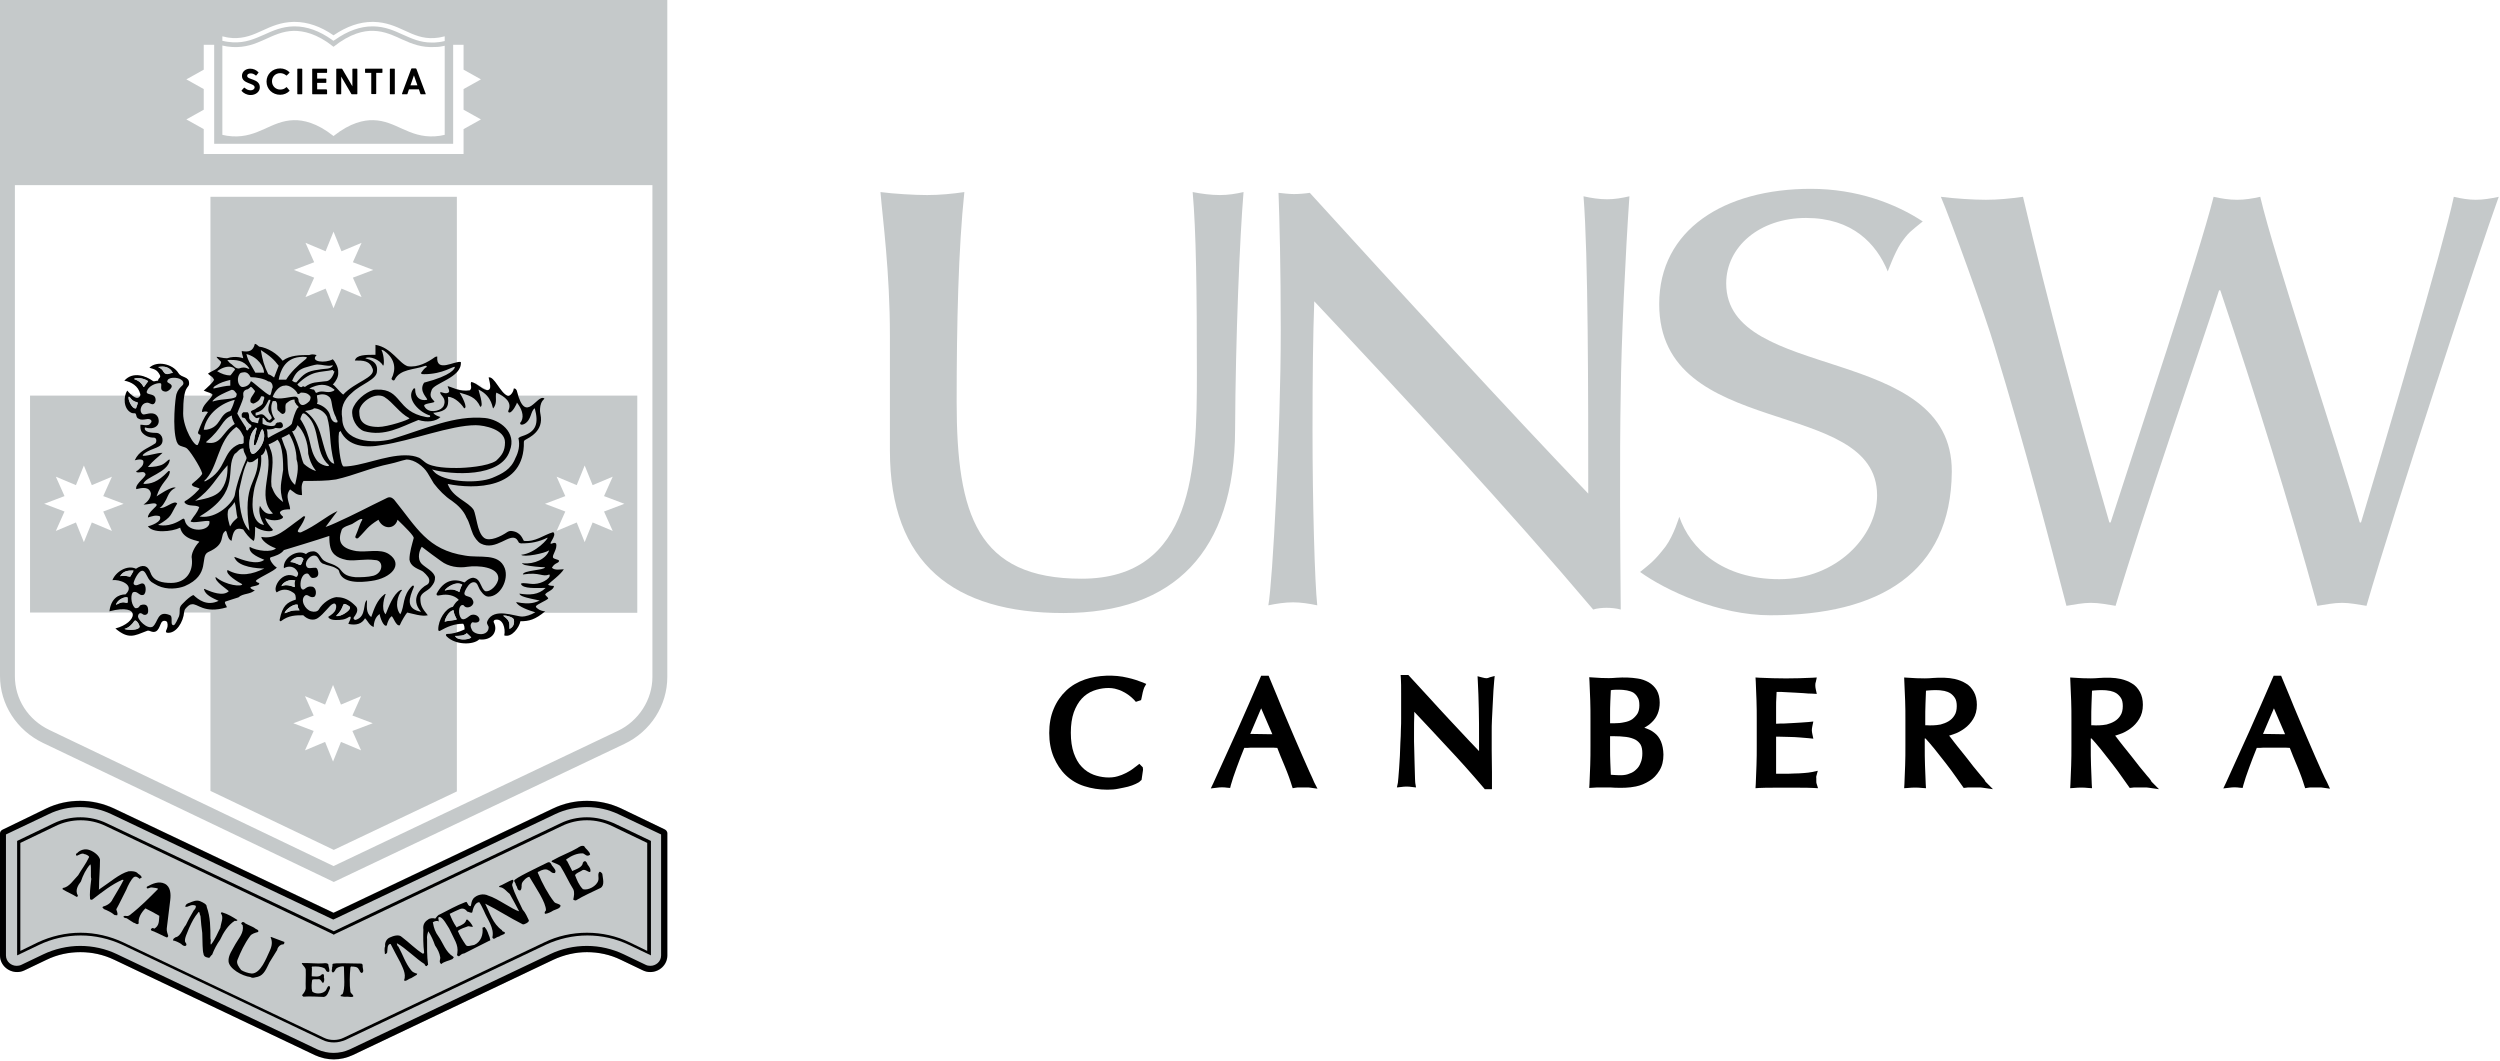 <?xml version="1.0" encoding="UTF-8"?>
<svg width="139px" height="59px" viewBox="0 0 139 59" version="1.1" xmlns="http://www.w3.org/2000/svg" xmlns:xlink="http://www.w3.org/1999/xlink">
    <defs>
        <radialGradient cx="49.672%" cy="53.52%" fx="49.672%" fy="53.52%" r="8.276%" gradientTransform="translate(0.497,0.535),scale(1,0.997),translate(-0.497,-0.535)" id="radialGradient-1">
            <stop stop-color="#F7EFCE" offset="0%"></stop>
            <stop stop-color="#C7B23A" offset="75.06%"></stop>
            <stop stop-color="#B8A300" offset="96.93%"></stop>
        </radialGradient>
        <filter id="filter-2">
            <feColorMatrix in="SourceGraphic" type="matrix" values="0 0 0 0 0.773 0 0 0 0 0.787 0 0 0 0 0.791 0 0 0 1 0"></feColorMatrix>
        </filter>
    </defs>
    <g id="Page-1" stroke="none" stroke-width="1" fill="none" fill-rule="evenodd">
        <g id="HOME" transform="translate(-165, -4875)">
            <g id="79e8256e-2467-484e-a4e7-062d61699d53" transform="translate(165, 4875)">
                <path d="M25.402,21.994 L25.402,10.942 L11.701,10.942 L11.701,21.994 L1.67,21.994 L1.67,34.057 L11.701,34.057 L11.701,43.975 L18.558,47.254 L25.402,44.003 L25.402,34.071 L35.433,34.071 L35.433,21.994 L25.402,21.994 Z M6.223,29.52 L5.105,29.049 L4.664,30.142 L4.222,29.049 L3.105,29.52 L3.587,28.441 L2.456,28.012 L3.587,27.583 L3.105,26.504 L4.222,26.974 L4.664,25.882 L5.105,26.974 L6.223,26.504 L5.74,27.583 L6.871,28.012 L5.74,28.441 L6.223,29.52 Z M20.076,41.72 L18.958,41.25 L18.517,42.343 L18.075,41.25 L16.957,41.72 L17.44,40.641 L16.309,40.213 L17.44,39.784 L16.957,38.705 L18.075,39.175 L18.517,38.082 L18.958,39.175 L20.076,38.705 L19.593,39.784 L20.724,40.213 L19.593,40.641 L20.076,41.72 Z M19.62,15.438 L20.103,16.517 L18.986,16.046 L18.544,17.139 L18.103,16.046 L16.985,16.517 L17.468,15.438 L16.337,15.009 L17.468,14.58 L16.985,13.501 L18.103,13.971 L18.544,12.879 L18.986,13.971 L20.103,13.501 L19.62,14.58 L20.752,15.009 L19.62,15.438 Z M34.067,29.52 L32.949,29.049 L32.508,30.142 L32.066,29.049 L30.948,29.52 L31.431,28.441 L30.3,28.012 L31.431,27.583 L30.948,26.504 L32.066,26.974 L32.508,25.882 L32.949,26.974 L34.067,26.504 L33.584,27.583 L34.715,28.012 L33.584,28.441 L34.067,29.52 Z" id="Shape" fill="#C5C9CA"></path>
                <path d="M0,0 L0,10.292 L0,37.584 C0,39.161 0.924,40.6 2.387,41.305 L18.558,49.038 L34.715,41.361 C36.178,40.669 37.102,39.217 37.102,37.64 L37.102,10.292 L37.102,0 L0,0 Z M36.274,37.64 C36.274,38.898 35.516,40.088 34.343,40.641 L18.544,48.153 L2.746,40.586 C1.559,40.019 0.828,38.871 0.828,37.598 L0.828,10.292 L36.274,10.292 L36.274,37.64 Z" id="Shape" fill="#C5C9CA"></path>
                <g id="Group" transform="translate(0, 44.404)">
                    <path d="M30.741,0.539 L18.544,6.336 L6.347,0.539 C5.16,-0.028 3.753,-0.028 2.566,0.539 L0.138,1.729 C0.055,1.771 0,1.854 0,1.937 L0,8.715 C0,9.393 0.745,9.849 1.366,9.545 L2.58,8.964 C3.767,8.397 5.16,8.397 6.361,8.964 L17.509,14.262 C18.172,14.58 18.944,14.58 19.607,14.262 L30.755,8.964 C31.942,8.397 33.349,8.397 34.536,8.964 L35.75,9.545 C36.385,9.849 37.116,9.406 37.116,8.715 L37.116,1.923 C37.116,1.84 37.061,1.757 36.978,1.715 L34.536,0.539 C33.335,-0.014 31.942,-0.028 30.741,0.539 Z" id="Path" fill="#C5C9CA"></path>
                    <path d="M32.632,0.47 C33.225,0.47 33.832,0.609 34.37,0.858 L36.757,1.992 L36.757,8.715 C36.757,9.074 36.454,9.296 36.164,9.296 C36.067,9.296 35.985,9.282 35.902,9.24 L34.688,8.659 C34.053,8.355 33.349,8.189 32.632,8.189 C31.928,8.189 31.224,8.341 30.59,8.646 L19.441,13.944 C19.165,14.068 18.862,14.137 18.544,14.137 C18.241,14.137 17.923,14.068 17.647,13.944 L6.499,8.646 C5.864,8.341 5.16,8.189 4.457,8.189 C3.753,8.189 3.036,8.355 2.401,8.659 L1.187,9.24 C1.104,9.282 1.007,9.296 0.924,9.296 C0.635,9.296 0.331,9.074 0.331,8.715 L0.331,1.992 L2.718,0.858 C3.256,0.595 3.85,0.47 4.457,0.47 C5.05,0.47 5.657,0.609 6.181,0.858 L18.379,6.654 L18.53,6.723 L18.682,6.654 L30.879,0.858 C31.431,0.595 32.038,0.47 32.632,0.47 M32.632,0.124 C31.983,0.124 31.349,0.263 30.741,0.553 L18.544,6.349 L6.347,0.553 C5.754,0.277 5.105,0.124 4.457,0.124 C3.808,0.124 3.16,0.263 2.566,0.553 L0.138,1.729 C0.055,1.771 0,1.854 0,1.937 L0,8.715 C0,9.254 0.455,9.642 0.952,9.642 C1.09,9.642 1.228,9.614 1.366,9.545 L2.58,8.964 C3.173,8.673 3.822,8.535 4.47,8.535 C5.119,8.535 5.754,8.673 6.361,8.964 L17.509,14.262 C17.841,14.414 18.199,14.497 18.558,14.497 C18.917,14.497 19.276,14.414 19.607,14.262 L30.755,8.964 C31.349,8.687 31.997,8.535 32.632,8.535 C33.28,8.535 33.929,8.673 34.522,8.964 L35.736,9.545 C35.874,9.614 36.012,9.642 36.15,9.642 C36.647,9.642 37.102,9.254 37.102,8.715 L37.102,1.923 C37.102,1.84 37.047,1.757 36.964,1.715 L34.522,0.539 C33.929,0.263 33.28,0.124 32.632,0.124 L32.632,0.124 Z" id="Shape" fill="#000000" fill-rule="nonzero"></path>
                </g>
                <path d="M32.632,45.607 C33.115,45.607 33.598,45.718 34.025,45.926 L35.985,46.866 L35.985,52.87 L35.019,52.399 C34.274,52.04 33.46,51.86 32.632,51.86 C31.818,51.86 30.99,52.04 30.259,52.399 L19.11,57.697 C18.944,57.78 18.751,57.822 18.558,57.822 C18.365,57.822 18.172,57.78 18.006,57.697 L6.858,52.399 C6.126,52.054 5.298,51.86 4.484,51.86 C3.656,51.86 2.829,52.054 2.097,52.399 L1.131,52.87 L1.131,46.866 L3.091,45.926 C3.518,45.718 4.001,45.607 4.484,45.607 C4.967,45.607 5.45,45.718 5.878,45.926 L18.489,51.929 L18.558,51.971 L18.627,51.929 L31.238,45.926 C31.666,45.718 32.149,45.607 32.632,45.607 M32.632,45.441 C32.121,45.441 31.625,45.552 31.169,45.773 L18.558,51.777 L5.933,45.773 C5.478,45.552 4.967,45.441 4.47,45.441 C3.96,45.441 3.449,45.552 2.994,45.773 L0.952,46.756 L0.952,53.119 L2.166,52.538 C2.884,52.192 3.684,52.012 4.484,52.012 C5.285,52.012 6.071,52.192 6.789,52.524 L17.937,57.822 C18.13,57.919 18.351,57.96 18.572,57.96 C18.793,57.96 19,57.905 19.207,57.822 L30.355,52.524 C31.073,52.192 31.859,52.012 32.659,52.012 C33.46,52.012 34.26,52.192 34.977,52.538 L36.192,53.119 L36.192,46.756 L34.136,45.773 C33.653,45.566 33.142,45.441 32.632,45.441 L32.632,45.441 Z" id="Shape" fill="#000000" fill-rule="nonzero"></path>
                <g id="Group" transform="translate(6.071, 19.09)">
                    <g>
                        <g id="Gold_Fill_18_" transform="translate(0.138, 0.138)">
                            <path d="M3.449,15.659 C3.449,15.659 3.463,15.645 3.463,15.645 L3.505,15.604 C3.505,15.604 3.518,15.59 3.518,15.59 L3.56,15.548 C3.587,15.507 3.629,15.465 3.656,15.424 L3.712,15.341 L3.85,15.396 L3.725,15.313 L3.767,15.244 L3.919,15.285 L3.781,15.216 L3.808,15.147 L3.96,15.175 L3.822,15.119 L3.905,14.815 C3.905,14.774 3.919,14.746 3.919,14.718 C3.919,14.663 3.974,14.511 4.029,14.455 C4.057,14.428 4.07,14.4 4.098,14.386 L4.181,14.303 C4.181,14.303 4.195,14.289 4.208,14.289 L4.291,14.234 L4.291,14.234 C4.305,14.22 4.319,14.22 4.333,14.206 L4.346,14.206 C4.36,14.206 4.36,14.206 4.36,14.193 L4.388,14.179 C4.401,14.179 4.401,14.179 4.415,14.179 L4.429,14.179 C4.443,14.179 4.457,14.179 4.47,14.179 C4.608,14.151 4.76,14.206 4.912,14.289 C5.091,14.372 5.312,14.483 5.671,14.483 C5.85,14.483 6.043,14.455 6.25,14.4 C6.209,14.303 6.154,14.165 6.278,14.068 L6.306,14.054 L6.471,13.999 C6.651,13.944 6.844,13.874 7.037,13.805 C7.189,13.681 7.368,13.639 7.534,13.598 C7.589,13.584 7.658,13.57 7.713,13.556 C7.672,13.515 7.63,13.46 7.63,13.39 L7.63,13.335 L7.672,13.294 C7.727,13.238 7.823,13.211 7.948,13.183 C7.961,13.183 7.975,13.183 7.989,13.169 C7.961,13.141 7.934,13.1 7.934,13.058 C7.934,12.92 8.072,12.837 8.541,12.574 C8.679,12.491 8.886,12.381 9.01,12.298 C8.872,12.173 8.748,11.966 8.72,11.869 C8.693,11.73 8.762,11.634 8.844,11.592 L8.913,11.564 C9.12,11.495 9.383,11.412 9.52,11.246 L9.548,11.205 L9.589,11.191 C9.645,11.177 9.796,11.122 10.003,11.066 C10.611,10.887 11.632,10.568 12.114,10.402 L12.321,10.333 L12.321,10.638 L12.211,10.651 L12.211,10.651 L12.321,10.651 L12.335,10.873 C12.335,10.9 12.335,10.914 12.335,10.928 L12.349,10.997 C12.349,11.025 12.363,11.039 12.363,11.053 L12.363,11.066 C12.39,11.219 12.446,11.329 12.515,11.412 L12.584,11.481 C12.722,11.592 12.887,11.675 13.177,11.744 C13.246,11.758 13.342,11.758 13.453,11.758 C13.591,11.758 13.729,11.744 13.867,11.73 C14.143,11.703 14.446,11.689 14.708,11.73 C14.971,11.73 15.164,11.91 15.205,12.145 C15.247,12.422 15.067,12.768 14.667,12.879 C14.322,12.975 13.977,12.975 13.646,12.975 L13.632,12.975 C13.053,12.92 12.887,12.754 12.666,12.491 L12.611,12.436 C12.556,12.381 12.556,12.381 12.404,12.298 C12.321,12.256 12.239,12.228 12.156,12.201 C12.045,12.159 11.921,12.118 11.783,12.035 C11.742,12.007 11.714,11.979 11.673,11.938 C11.645,11.896 11.604,11.855 11.576,11.827 L11.549,11.8 C11.452,11.661 11.383,11.564 11.259,11.564 C11.135,11.564 11.038,11.606 10.955,11.675 L10.873,11.758 L10.776,11.689 C10.542,11.551 10.155,11.661 9.934,11.91 C9.879,11.979 9.824,12.049 9.81,12.132 C9.824,12.132 9.838,12.132 9.865,12.118 C9.893,12.118 9.921,12.118 9.934,12.118 L9.962,12.118 C9.976,12.118 9.99,12.118 10.017,12.118 L10.086,12.132 C10.114,12.132 10.128,12.145 10.155,12.145 L10.155,12.145 L10.155,12.145 C10.183,12.145 10.197,12.159 10.224,12.173 L10.238,12.173 C10.252,12.187 10.279,12.187 10.293,12.201 C10.321,12.215 10.335,12.228 10.348,12.242 L10.376,12.256 C10.39,12.27 10.404,12.284 10.431,12.298 L10.431,12.298 C10.445,12.311 10.459,12.325 10.473,12.353 L10.514,12.394 L10.514,12.408 C10.514,12.408 10.528,12.422 10.528,12.422 L10.542,12.436 C10.555,12.45 10.569,12.477 10.583,12.505 L10.597,12.519 C10.624,12.56 10.638,12.63 10.611,12.74 C10.597,12.823 10.514,13.003 10.348,13.003 C10.307,13.003 10.266,12.989 10.238,12.962 C10.155,12.92 10.072,12.892 9.99,12.892 C9.727,12.892 9.507,13.128 9.41,13.335 C9.383,13.39 9.369,13.432 9.369,13.473 C9.658,13.349 9.976,13.377 10.252,13.57 C10.486,13.695 10.486,13.916 10.486,14.096 L10.486,14.206 L10.376,14.234 C9.976,14.359 9.769,14.483 9.631,15.023 C10.017,14.815 10.39,14.815 10.735,14.815 L10.804,14.815 L10.845,14.857 C11.052,15.05 11.3,15.106 11.466,14.995 C11.632,14.87 11.811,14.691 11.949,14.525 C12.114,14.331 12.211,14.234 12.308,14.193 L12.321,14.179 C12.363,14.165 12.404,14.137 12.459,14.137 C12.515,14.137 12.597,14.151 12.666,14.262 C12.749,14.386 12.694,14.58 12.68,14.635 C12.625,14.801 12.501,14.926 12.363,15.023 C12.404,15.036 12.459,15.05 12.528,15.05 C12.749,15.05 12.887,15.036 13.025,14.981 C13.053,14.967 13.067,14.967 13.08,14.953 C13.122,14.94 13.149,14.926 13.177,14.898 C13.232,14.87 13.273,14.857 13.329,14.857 L13.384,14.857 C13.425,14.87 13.467,14.898 13.494,14.926 C13.522,14.981 13.536,15.036 13.508,15.119 C13.494,15.161 13.48,15.216 13.453,15.272 C13.743,15.299 13.922,15.216 14.032,15.009 L14.129,14.829 L14.281,14.981 C14.336,15.036 14.391,15.106 14.432,15.175 C14.474,15.23 14.501,15.272 14.543,15.313 C14.584,15.119 14.681,14.884 14.915,14.732 L15.15,14.594 L15.15,14.857 C15.15,14.926 15.233,15.147 15.302,15.285 C15.343,15.189 15.385,15.078 15.44,15.009 C15.44,15.009 15.55,14.857 15.661,14.843 L15.661,14.843 C15.785,14.843 15.854,14.953 15.923,15.092 C15.95,15.133 15.992,15.23 16.047,15.285 C16.157,15.05 16.337,14.746 16.433,14.663 L16.488,14.608 L16.571,14.621 C16.626,14.635 16.695,14.649 16.751,14.663 C16.957,14.718 17.178,14.774 17.385,14.787 C17.178,14.511 17.123,14.317 17.123,13.971 C17.123,13.944 17.123,13.916 17.123,13.888 C17.123,13.861 17.137,13.847 17.137,13.819 C17.206,13.639 17.358,13.529 17.496,13.432 L17.537,13.404 C17.62,13.349 17.689,13.307 17.73,13.238 C17.896,13.045 17.923,12.975 17.923,12.796 C17.868,12.643 17.703,12.519 17.523,12.381 C17.427,12.311 17.33,12.242 17.233,12.159 C16.82,11.744 17.137,11.122 17.137,11.122 C17.164,11.066 17.178,11.025 17.233,10.983 L17.33,10.914 L17.427,10.983 C17.813,11.274 18.13,11.523 18.489,11.772 C18.751,11.979 19.124,12.09 19.51,12.09 C19.62,12.09 19.731,12.076 19.841,12.062 C19.965,12.049 20.117,12.035 20.255,12.035 C20.973,12.035 21.732,12.242 21.732,12.851 C21.732,13.211 21.318,13.722 20.917,13.722 C20.876,13.722 20.848,13.722 20.807,13.709 L20.779,13.709 L20.752,13.695 C20.6,13.598 20.531,13.446 20.462,13.294 C20.379,13.128 20.324,13.017 20.228,13.003 L20.2,12.989 C20.131,12.962 19.952,13.045 19.786,13.197 L19.717,13.266 L19.62,13.224 C19.069,13.003 18.655,13.141 18.337,13.653 C18.337,13.653 18.351,13.653 18.351,13.653 C18.434,13.639 18.53,13.626 18.627,13.626 C18.958,13.626 19.262,13.736 19.455,13.944 L19.496,13.985 L19.496,14.04 C19.496,14.151 19.427,14.193 19.4,14.22 C19.358,14.248 19.289,14.289 19.165,14.511 L19.124,14.566 L19.055,14.58 C18.779,14.635 18.434,15.092 18.365,15.562 C18.696,15.382 19.096,15.23 19.593,15.23 L19.662,15.23 L19.703,15.272 C19.827,15.396 19.827,15.59 19.827,15.7 L19.827,15.797 L19.745,15.839 C19.455,15.977 19.179,16.06 18.917,16.088 C19.138,16.24 19.441,16.337 19.758,16.337 C20.034,16.337 20.269,16.268 20.393,16.157 L20.448,16.102 L20.517,16.115 C20.821,16.157 21.055,16.06 21.18,15.88 C21.262,15.742 21.276,15.548 21.18,15.382 C21.138,15.313 21.138,15.23 21.18,15.147 C21.221,15.078 21.29,15.023 21.373,15.009 C21.4,15.009 21.442,14.995 21.469,14.995 C21.621,14.995 21.745,15.064 21.856,15.175 C21.994,15.341 22.076,15.617 22.063,15.88 C22.187,15.866 22.339,15.756 22.463,15.576 L22.477,15.562 C22.504,15.534 22.532,15.493 22.559,15.438 C22.615,15.341 22.642,15.258 22.656,15.189 L22.67,15.064 L22.794,15.064 C23.18,15.064 23.456,15.009 23.843,14.732 C23.774,14.704 23.705,14.663 23.649,14.608 L23.622,14.58 C23.58,14.538 23.456,14.428 23.539,14.276 L23.553,14.262 C23.608,14.179 23.732,14.11 23.939,14.013 C24.008,13.971 24.077,13.944 24.146,13.902 C24.091,13.847 24.036,13.791 24.036,13.695 L24.036,13.667 L24.05,13.639 C24.105,13.543 24.215,13.473 24.312,13.404 C24.339,13.39 24.381,13.363 24.408,13.349 C24.298,13.321 24.201,13.266 24.201,13.155 L24.201,13.1 L24.243,13.058 C24.27,13.031 24.312,12.989 24.408,12.92 C24.519,12.823 24.698,12.685 24.85,12.533 L24.85,12.533 C24.643,12.533 24.505,12.477 24.408,12.381 L24.339,12.311 L24.381,12.215 C24.463,12.062 24.56,11.979 24.657,11.924 C24.601,11.91 24.546,11.883 24.491,11.827 L24.477,11.813 L24.463,11.786 C24.395,11.661 24.463,11.523 24.532,11.371 C24.574,11.274 24.629,11.149 24.629,11.053 C24.629,11.053 24.629,11.053 24.629,11.053 C24.615,11.053 24.588,11.066 24.574,11.066 C24.463,11.094 24.381,11.066 24.339,10.997 C24.284,10.9 24.339,10.804 24.408,10.679 C24.436,10.638 24.491,10.541 24.505,10.472 C24.381,10.513 24.257,10.582 24.132,10.638 C23.829,10.776 23.525,10.928 23.139,10.928 C23.084,10.928 23.015,10.928 22.96,10.914 L22.904,10.9 L22.849,10.831 C22.835,10.804 22.822,10.776 22.794,10.734 C22.725,10.596 22.615,10.375 22.256,10.347 C22.228,10.347 22.201,10.361 22.159,10.375 C21.856,10.582 21.4,10.804 21.042,10.804 C20.945,10.804 20.848,10.79 20.766,10.748 L20.724,10.721 C20.71,10.707 20.697,10.707 20.683,10.693 C20.669,10.679 20.655,10.665 20.642,10.651 C20.421,10.458 20.31,10.112 20.241,9.808 C20.228,9.766 20.214,9.725 20.214,9.655 C20.186,9.503 20.103,9.157 20.062,9.102 C19.952,8.936 19.745,8.798 19.538,8.646 C19.207,8.424 18.82,8.161 18.641,7.705 L18.641,7.691 C18.627,7.677 18.627,7.65 18.613,7.622 L18.53,7.373 L19.827,7.553 L20.048,7.553 L20.945,7.47 L21.511,7.318 L22.007,7.055 L22.311,6.806 L22.573,6.446 L22.587,6.405 C22.601,6.391 22.601,6.377 22.601,6.363 L22.615,6.336 C22.628,6.322 22.628,6.308 22.642,6.294 L22.711,6.128 C22.711,6.114 22.725,6.1 22.725,6.087 C22.725,6.073 22.739,6.059 22.739,6.045 L22.766,5.948 C22.766,5.934 22.78,5.921 22.78,5.907 L22.835,5.492 L22.835,5.27 L22.835,5.229 C22.835,5.132 22.863,5.077 22.946,5.021 L22.946,5.021 L23.056,4.952 C23.098,4.925 23.139,4.897 23.194,4.869 L23.291,4.8 C23.318,4.786 23.346,4.759 23.373,4.731 C23.401,4.717 23.401,4.703 23.415,4.689 L23.47,4.634 C23.484,4.62 23.498,4.606 23.511,4.593 C23.539,4.565 23.553,4.551 23.553,4.537 L23.567,4.523 C23.567,4.51 23.58,4.51 23.594,4.496 L23.732,4.565 L23.608,4.482 C23.622,4.468 23.622,4.454 23.636,4.454 L23.774,4.51 L23.649,4.427 C23.663,4.413 23.663,4.399 23.677,4.385 L23.815,4.44 L23.677,4.371 C23.691,4.33 23.718,4.302 23.732,4.261 L23.732,4.247 C23.746,4.219 23.746,4.219 23.746,4.191 L23.746,4.178 C23.746,4.164 23.746,4.15 23.76,4.136 L23.76,4.108 C23.76,4.081 23.774,4.067 23.774,4.053 C23.774,4.012 23.774,3.998 23.787,3.97 L23.787,3.956 C23.787,3.929 23.787,3.915 23.787,3.901 L23.787,3.873 C23.787,3.859 23.787,3.832 23.787,3.818 L23.787,3.804 C23.787,3.776 23.774,3.749 23.774,3.735 L23.774,3.693 C23.76,3.666 23.746,3.555 23.746,3.472 L23.746,3.472 C23.746,3.458 23.746,3.431 23.746,3.417 L23.746,3.403 C23.746,3.389 23.746,3.361 23.746,3.348 C23.746,3.32 23.746,3.292 23.76,3.278 L23.76,3.265 C23.76,3.237 23.76,3.223 23.774,3.195 L23.774,3.182 C23.774,3.154 23.787,3.126 23.787,3.112 C23.787,3.099 23.787,3.099 23.787,3.099 C23.774,3.112 23.76,3.126 23.746,3.14 C23.58,3.292 23.387,3.472 23.167,3.472 C22.863,3.472 22.656,3.195 22.49,2.559 C22.408,2.697 22.283,2.808 22.132,2.808 L22.104,2.808 C22.09,2.808 22.076,2.808 22.063,2.808 L22.035,2.808 C21.801,2.725 21.621,2.462 21.442,2.199 C21.387,2.116 21.318,2.02 21.249,1.937 L21.262,2.075 C21.262,2.089 21.262,2.103 21.262,2.103 L21.262,2.13 L21.262,2.186 C21.262,2.199 21.262,2.199 21.262,2.213 C21.262,2.227 21.262,2.227 21.262,2.241 C21.262,2.241 21.262,2.255 21.262,2.269 C21.262,2.282 21.262,2.296 21.249,2.296 C21.249,2.296 21.249,2.31 21.235,2.324 C21.235,2.338 21.221,2.338 21.221,2.352 L21.207,2.379 C21.193,2.393 21.193,2.407 21.18,2.407 L21.152,2.435 C21.138,2.435 21.138,2.448 21.124,2.448 L21.097,2.462 C21.097,2.462 21.083,2.476 21.055,2.476 C21.042,2.476 21.028,2.476 21.028,2.476 C21.014,2.476 21,2.476 21,2.476 C20.959,2.476 20.945,2.476 20.917,2.462 L20.876,2.448 C20.862,2.448 20.848,2.435 20.848,2.435 L20.545,2.282 L20.504,2.255 L20.573,2.116 L20.49,2.241 L20.255,2.089 L20.31,1.95 L20.241,2.075 L20.228,2.061 C20.241,2.158 20.241,2.296 20.117,2.421 L20.076,2.448 L20.021,2.462 C19.924,2.476 19.841,2.49 19.745,2.49 C19.427,2.49 19.193,2.407 18.986,2.324 L18.986,2.365 C18.986,2.435 18.958,2.504 18.917,2.545 L18.903,2.559 C18.834,2.614 18.737,2.642 18.641,2.642 C18.724,2.767 18.779,2.933 18.71,3.154 L18.696,3.182 C18.682,3.223 18.668,3.251 18.655,3.278 C18.655,3.292 18.641,3.292 18.641,3.306 L18.627,3.334 C18.627,3.348 18.613,3.348 18.613,3.361 L18.599,3.389 L18.599,3.389 C18.599,3.389 18.599,3.389 18.586,3.403 L18.572,3.417 L18.461,3.32 L18.461,3.32 L18.558,3.431 C18.544,3.444 18.53,3.458 18.517,3.458 L18.323,3.569 L18.213,3.61 C18.213,3.61 18.199,3.61 18.185,3.624 L18.172,3.624 C18.172,3.624 18.144,3.624 18.13,3.638 L18.117,3.638 C18.103,3.638 18.089,3.638 18.075,3.638 C18.048,3.638 18.034,3.638 18.034,3.638 L17.951,3.638 L17.772,3.624 C17.758,3.624 17.744,3.624 17.73,3.61 C17.703,3.597 17.689,3.597 17.675,3.597 L17.62,3.569 C17.606,3.555 17.592,3.555 17.578,3.555 L17.565,3.541 C17.551,3.541 17.551,3.527 17.537,3.527 C17.537,3.527 17.523,3.514 17.523,3.514 C17.509,3.5 17.509,3.5 17.496,3.5 L17.44,3.444 C17.427,3.431 17.427,3.431 17.413,3.417 L17.399,3.403 C17.399,3.389 17.385,3.389 17.385,3.375 C17.371,3.361 17.371,3.348 17.371,3.348 C17.371,3.334 17.358,3.32 17.344,3.306 C17.316,3.251 17.316,3.182 17.344,3.126 C17.413,3.002 17.592,2.96 17.785,2.933 C17.785,2.933 17.799,2.933 17.799,2.933 C17.716,2.822 17.62,2.642 17.758,2.324 C17.813,2.116 18.075,1.964 18.42,1.784 C18.848,1.563 19.317,1.3 19.386,0.941 C19.317,0.954 19.22,0.982 19.138,1.01 C18.958,1.065 18.751,1.12 18.572,1.12 C18.42,1.12 18.296,1.079 18.199,0.982 C18.13,0.913 18.089,0.816 18.075,0.705 C17.537,1.079 17.026,1.231 16.571,1.176 L16.544,1.176 C16.309,1.107 16.13,0.913 15.895,0.705 C15.633,0.456 15.343,0.166 14.943,0.041 L14.943,0.553 L14.791,0.553 C14.515,0.553 14.253,0.553 14.06,0.595 C14.377,0.636 14.626,0.747 14.777,1.148 C14.902,1.535 14.515,1.771 14.046,2.033 C13.729,2.213 13.37,2.435 13.108,2.725 L13.011,2.822 L12.901,2.739 C12.791,2.656 12.653,2.518 12.542,2.393 C12.487,2.338 12.418,2.255 12.377,2.213 L12.073,2.213 L12.294,1.964 C12.459,1.771 12.556,1.577 12.57,1.411 C12.584,1.203 12.487,1.01 12.446,0.941 C12.418,0.885 12.39,0.844 12.377,0.816 C12.225,0.885 12.032,0.913 11.852,0.913 C11.563,0.913 11.356,0.83 11.287,0.678 C11.273,0.636 11.259,0.581 11.273,0.512 C11.245,0.512 11.204,0.526 11.162,0.539 L11.121,0.553 C10.652,0.553 10.114,0.553 9.741,0.844 L9.617,0.941 L9.52,0.816 C9.217,0.443 8.748,0.152 8.306,0.083 L8.265,0.069 L8.237,0.041 C8.223,0.028 8.21,0.014 8.196,-1.17947235e-14 C8.086,0.249 7.879,0.373 7.547,0.346 C7.547,0.36 7.561,0.373 7.561,0.401 C7.575,0.47 7.603,0.526 7.603,0.581 L7.603,0.802 L7.396,0.719 C7.396,0.719 7.23,0.664 7.009,0.664 C6.871,0.664 6.733,0.692 6.609,0.733 L6.582,0.747 L6.554,0.747 C6.485,0.747 6.416,0.747 6.347,0.733 C6.361,0.761 6.375,0.802 6.375,0.83 L6.375,0.858 C6.306,1.203 6.002,1.356 5.781,1.466 C5.767,1.466 5.754,1.48 5.74,1.48 C5.809,1.535 5.878,1.591 5.947,1.715 C6.03,1.854 5.905,2.02 5.519,2.365 C5.519,2.365 5.519,2.365 5.533,2.365 C5.602,2.393 5.657,2.407 5.712,2.435 C5.933,2.531 5.892,2.67 5.878,2.711 C5.809,2.85 5.698,2.974 5.602,3.085 C5.505,3.195 5.409,3.306 5.354,3.431 C5.423,3.431 5.492,3.444 5.561,3.486 L5.726,3.569 L5.616,3.707 C5.602,3.735 5.588,3.749 5.561,3.776 C5.395,4.025 5.243,4.316 5.105,4.745 L5.229,4.759 L5.229,4.883 C5.229,5.146 5.147,5.326 5.05,5.492 L5.036,5.519 L5.022,5.533 C4.981,5.561 4.94,5.589 4.884,5.589 C4.65,5.589 4.401,5.16 4.277,4.911 C4.181,4.717 3.96,4.191 3.96,3.693 C3.96,2.476 4.139,2.269 4.25,2.116 C4.291,2.075 4.291,2.061 4.291,2.02 C4.291,1.881 4.236,1.854 4.07,1.784 C3.96,1.743 3.822,1.674 3.725,1.549 C3.546,1.259 3.201,1.079 2.829,1.079 C2.746,1.079 2.649,1.093 2.58,1.107 C2.704,1.162 2.815,1.259 2.939,1.466 C3.022,1.646 2.939,1.757 2.898,1.812 C2.87,1.84 2.87,1.84 2.87,1.854 L2.87,2.006 L2.718,2.006 C2.677,2.006 2.635,2.02 2.608,2.02 C2.511,2.047 2.387,2.047 2.304,1.964 C2.125,1.826 1.821,1.688 1.532,1.688 C1.394,1.688 1.256,1.729 1.145,1.798 L1.118,1.923 L1.173,1.784 L1.283,1.84 C1.297,1.84 1.311,1.854 1.325,1.854 C1.338,1.867 1.352,1.867 1.366,1.881 L1.394,1.895 C1.407,1.909 1.421,1.909 1.435,1.923 L1.532,2.006 C1.545,2.02 1.559,2.02 1.573,2.033 L1.601,2.061 C1.614,2.075 1.628,2.089 1.642,2.103 C1.656,2.116 1.656,2.116 1.67,2.13 C1.683,2.144 1.683,2.158 1.697,2.172 L1.725,2.199 C1.739,2.213 1.739,2.227 1.752,2.241 C1.766,2.255 1.766,2.269 1.78,2.282 C1.794,2.296 1.794,2.31 1.808,2.324 C1.808,2.338 1.821,2.352 1.821,2.365 C1.821,2.379 1.835,2.393 1.835,2.407 L1.849,2.448 C1.863,2.462 1.863,2.49 1.863,2.504 L1.89,2.587 C1.89,2.614 1.904,2.684 1.877,2.739 L1.877,2.753 C1.877,2.767 1.863,2.767 1.863,2.78 C1.863,2.794 1.849,2.808 1.849,2.808 C1.849,2.822 1.835,2.822 1.835,2.836 C1.835,2.836 1.821,2.85 1.821,2.863 L1.808,2.877 C1.808,2.877 1.794,2.891 1.78,2.905 L1.739,2.933 C1.739,2.933 1.725,2.946 1.711,2.946 C1.697,2.946 1.683,2.96 1.683,2.96 L1.656,2.96 C1.642,2.96 1.642,2.96 1.628,2.96 L1.573,2.96 L1.504,2.96 C1.49,2.96 1.49,2.96 1.476,2.96 C1.476,2.96 1.463,2.96 1.463,2.96 L1.421,2.946 C1.421,2.946 1.407,2.946 1.407,2.933 L1.283,2.863 L1.352,2.739 L1.269,2.863 L1.228,2.836 C1.228,2.836 1.214,2.822 1.214,2.822 L1.159,2.767 L1.242,2.642 L1.145,2.753 L1.131,2.739 L1.228,2.614 L1.118,2.725 L1.104,2.711 L1.2,2.601 L1.09,2.697 L1.076,2.684 C1.062,2.725 1.049,2.767 1.049,2.808 L1.049,2.863 C1.035,3.112 1.104,3.417 1.352,3.527 C1.352,3.527 1.38,3.527 1.394,3.527 C1.407,3.527 1.421,3.527 1.435,3.527 C1.614,3.527 1.656,3.693 1.683,3.763 C1.697,3.804 1.697,3.832 1.725,3.846 C1.739,3.859 1.739,3.859 1.752,3.859 L1.78,3.873 C1.794,3.873 1.794,3.887 1.808,3.887 C1.821,3.887 1.835,3.887 1.835,3.887 C1.877,3.887 1.89,3.887 1.918,3.887 C1.932,3.887 1.945,3.887 1.959,3.887 L2.166,3.859 C2.194,3.859 2.208,3.859 2.221,3.859 C2.304,3.859 2.373,3.887 2.428,3.929 L2.442,3.942 L2.442,3.942 L2.442,3.942 C2.456,3.956 2.47,3.956 2.47,3.97 C2.484,3.984 2.497,3.998 2.497,4.012 L2.511,4.025 C2.511,4.039 2.525,4.053 2.525,4.067 L2.525,4.095 C2.525,4.108 2.525,4.122 2.525,4.136 L2.525,4.15 C2.525,4.164 2.525,4.178 2.511,4.191 L2.511,4.205 C2.511,4.219 2.497,4.233 2.497,4.233 L2.346,4.288 C2.346,4.302 2.332,4.316 2.318,4.33 L2.304,4.344 C2.304,4.344 2.29,4.357 2.277,4.371 C2.263,4.399 2.235,4.427 2.194,4.454 L2.152,4.482 C2.125,4.496 2.111,4.496 2.083,4.51 L2.014,4.523 C2.014,4.523 2.001,4.523 1.987,4.523 L1.932,4.523 L1.89,4.523 C1.877,4.523 1.863,4.523 1.849,4.523 L1.794,4.523 L1.808,4.371 L1.808,4.371 L1.78,4.51 L1.78,4.357 L1.752,4.51 L1.739,4.51 C1.752,4.579 1.766,4.662 1.808,4.703 C1.918,4.828 2.07,4.897 2.263,4.911 C2.29,4.911 2.304,4.911 2.332,4.911 C2.442,4.911 2.539,4.98 2.594,5.077 C2.649,5.215 2.622,5.381 2.525,5.478 L2.497,5.492 C2.359,5.575 2.235,5.644 2.125,5.713 C1.89,5.838 1.711,5.934 1.559,6.114 C1.808,6.114 1.904,6.266 1.904,6.391 C1.904,6.585 1.821,6.709 1.725,6.806 C1.835,6.806 1.918,6.861 1.973,6.93 C2.125,7.096 1.932,7.304 1.766,7.47 C1.697,7.539 1.614,7.622 1.559,7.705 C1.628,7.691 1.697,7.691 1.752,7.691 C2.056,7.691 2.249,7.843 2.304,8.12 L2.304,8.148 C2.304,8.286 2.249,8.438 2.166,8.576 C2.221,8.563 2.277,8.563 2.332,8.563 C2.497,8.563 2.58,8.632 2.608,8.701 C2.704,8.839 2.566,8.978 2.442,9.102 C2.387,9.144 2.332,9.213 2.277,9.268 C2.401,9.24 2.553,9.24 2.704,9.282 L2.773,9.296 L2.801,9.351 C2.856,9.462 2.842,9.586 2.773,9.697 C2.677,9.835 2.484,9.946 2.318,10.015 C2.442,10.07 2.608,10.084 2.815,10.084 C3.146,10.084 3.505,10.015 3.725,9.904 L3.891,9.821 L3.932,10.001 C4.043,10.43 4.47,10.541 4.733,10.624 C4.871,10.665 5.009,10.693 5.009,10.831 L5.009,10.9 L4.967,10.942 C4.746,11.149 4.539,11.578 4.595,11.73 L4.595,11.758 C4.65,12.187 4.526,12.602 4.264,12.879 C4.029,13.141 3.698,13.266 3.298,13.266 C2.801,13.266 2.221,13.197 2.014,12.616 C1.904,12.284 1.711,12.256 1.435,12.45 L1.366,12.505 L1.283,12.464 C1.214,12.422 1.131,12.408 1.035,12.408 C0.759,12.408 0.469,12.588 0.29,12.809 C0.58,12.851 0.952,12.989 1.062,13.266 C1.118,13.404 1.131,13.612 0.883,13.861 L0.842,13.902 L0.773,13.902 C0.414,13.902 0.166,14.11 0.069,14.511 C0.276,14.469 0.469,14.442 0.621,14.442 C1.2,14.442 1.297,14.718 1.311,14.843 C1.352,15.161 1.021,15.507 0.511,15.714 C0.704,15.853 0.883,15.922 1.049,15.922 C1.228,15.922 1.421,15.853 1.67,15.756 C1.725,15.728 1.794,15.714 1.849,15.687 C1.973,15.631 2.097,15.645 2.166,15.673 L2.208,15.687 C2.387,15.756 2.442,15.7 2.553,15.438 C2.594,15.327 2.635,15.23 2.718,15.175 C2.76,15.133 2.842,15.106 2.911,15.106 C2.98,15.106 3.049,15.133 3.091,15.147 C3.16,15.175 3.215,15.258 3.229,15.299 L3.229,15.313 C3.229,15.341 3.242,15.355 3.242,15.382 C3.242,15.41 3.256,15.438 3.256,15.451 C3.256,15.479 3.256,15.507 3.256,15.521 C3.256,15.548 3.256,15.562 3.256,15.59 L3.256,15.604 C3.256,15.617 3.256,15.631 3.242,15.645 C3.242,15.673 3.229,15.687 3.229,15.7 L3.229,15.714 C3.229,15.714 3.229,15.728 3.229,15.728 L3.229,15.756 L3.215,15.77 C3.215,15.77 3.215,15.77 3.215,15.783 L3.256,15.922 L3.242,15.77 L3.256,15.77 L3.298,15.908 L3.27,15.756 L3.325,15.894 L3.284,15.756 L3.353,15.728 L3.436,15.853 L3.367,15.728 L3.449,15.659 Z M13.867,3.099 C14.129,2.808 14.515,2.614 14.846,2.614 C14.984,2.614 15.122,2.642 15.233,2.711 C15.481,2.863 15.674,3.071 15.867,3.265 C16.102,3.5 16.337,3.735 16.64,3.901 L16.723,3.942 L16.723,4.025 C16.723,4.108 16.723,4.205 15.936,4.44 C15.771,4.496 15.191,4.662 14.846,4.662 C14.032,4.662 13.646,4.357 13.632,3.735 C13.605,3.527 13.687,3.306 13.867,3.099 Z M12.487,4.786 L12.501,4.745 L12.763,4.482 L12.86,4.676 C13.108,5.187 13.591,5.45 14.308,5.45 L14.308,5.45 C14.515,5.45 14.736,5.423 14.984,5.381 C15.674,5.284 16.488,5.063 17.275,4.855 C18.323,4.565 19.427,4.274 20.241,4.274 C20.807,4.274 22.021,4.551 22.021,5.381 C22.021,5.907 21.828,6.183 21.469,6.515 L21.442,6.529 C20.807,6.944 19.179,6.944 19.165,6.944 C18.779,6.944 17.758,6.944 17.316,6.585 C17.095,6.405 17.026,6.363 17.013,6.363 C16.792,6.28 16.585,6.239 16.309,6.239 C15.729,6.239 15.109,6.405 14.501,6.571 C13.922,6.723 13.37,6.875 12.887,6.875 C12.86,6.875 12.791,6.861 12.735,6.806 C12.528,6.557 12.418,5.229 12.487,4.786 Z" id="Shape" fill="#C5C9CA"></path>
                            <path d="M13.163,15.05 C13.163,15.05 13.163,15.064 13.163,15.064 L13.163,15.064 C13.163,15.064 13.177,15.05 13.191,15.05 L13.163,15.05 Z" id="Path" fill="url(#radialGradient-1)"></path>
                        </g>
                        <path d="M25.278,12.56 C25.112,12.56 24.781,12.643 24.615,12.477 C24.781,12.173 25.015,12.242 25.015,12.076 C24.933,12.007 24.767,12.007 24.684,11.924 C24.601,11.772 24.933,11.454 24.85,11.136 C24.767,11.053 24.698,11.108 24.601,11.136 C24.353,11.205 24.933,10.665 24.684,10.499 C24.119,10.665 23.705,11.053 23.056,10.983 C22.987,10.9 22.904,10.472 22.339,10.43 C22.311,10.43 22.242,10.43 22.145,10.485 C21.787,10.734 21.152,11.039 20.848,10.817 C20.642,10.665 20.531,10.319 20.462,10.015 C20.421,9.849 20.324,9.365 20.269,9.268 C19.965,8.784 19.096,8.59 18.82,7.816 C20.283,8.12 23.111,8.12 23.056,5.478 C23.056,5.436 23.07,5.409 23.111,5.381 C23.346,5.243 24.174,4.883 23.981,3.956 C23.981,3.929 23.953,3.832 23.953,3.763 C23.953,3.569 23.967,3.375 24.091,3.195 C24.146,3.126 24.201,3.071 24.201,3.071 C23.801,2.753 23.153,4.606 22.67,2.656 C22.67,2.614 22.587,2.476 22.49,2.518 C22.49,2.684 22.297,2.96 22.159,2.919 C21.745,2.767 21.414,1.812 21.097,1.895 C21.18,2.269 21.262,2.559 21.055,2.601 C21.042,2.601 21.014,2.601 20.986,2.601 C20.669,2.518 20.448,2.213 20.131,2.144 C20.048,2.31 20.214,2.462 20.048,2.614 C19.469,2.697 19.151,2.462 18.82,2.379 C18.82,2.448 18.889,2.518 18.903,2.656 C18.903,2.684 18.889,2.711 18.875,2.725 C18.724,2.836 18.53,2.725 18.434,2.711 C18.42,2.711 18.406,2.711 18.406,2.739 C18.392,2.877 18.737,3.016 18.627,3.389 C18.599,3.5 18.558,3.541 18.53,3.569 C18.351,3.776 17.73,3.915 17.523,3.5 C17.427,3.334 18.006,3.334 18.089,3.251 C18.006,3.099 17.758,3.016 17.923,2.614 C18.006,2.213 19.634,1.909 19.551,1.037 C19.22,0.954 18.158,1.674 18.241,0.733 C18.158,0.733 18.13,0.761 18.117,0.761 C17.716,1.051 17.164,1.356 16.599,1.273 C16.116,1.12 15.702,0.235 14.805,0.083 L14.805,0.636 C14.239,0.636 13.743,0.636 13.66,0.954 C14.143,0.954 14.474,0.954 14.653,1.425 C14.805,1.909 13.66,2.144 13.011,2.85 C12.804,2.697 12.515,2.296 12.432,2.296 C12.625,2.089 12.735,1.867 12.735,1.66 C12.749,1.452 12.68,1.259 12.597,1.12 C12.542,1.01 12.501,0.954 12.432,0.885 C12.018,1.12 11.135,1.037 11.535,0.65 C11.452,0.65 11.369,0.567 11.121,0.65 C10.638,0.65 10.059,0.65 9.645,0.968 C9.327,0.567 8.831,0.249 8.334,0.18 C8.251,0.111 8.168,0.028 8.099,0.028 C8.003,0.429 7.768,0.498 7.368,0.429 C7.368,0.581 7.451,0.747 7.451,0.83 C7.451,0.83 7.037,0.664 6.554,0.83 C6.306,0.83 6.071,0.747 5.974,0.747 C5.974,0.83 6.223,0.982 6.223,1.051 C6.14,1.452 5.657,1.535 5.492,1.688 C5.657,1.84 5.74,1.84 5.823,2.006 C5.878,2.089 5.34,2.559 5.257,2.628 C5.423,2.711 5.781,2.78 5.74,2.877 C5.574,3.195 5.16,3.431 5.16,3.818 C5.243,3.818 5.326,3.749 5.492,3.818 C5.271,4.122 5.105,4.482 4.953,4.911 C4.912,4.994 4.967,5.049 5.009,5.063 C5.05,5.077 5.078,5.091 5.078,5.091 C5.078,5.326 4.995,5.492 4.926,5.644 C4.76,5.796 4.112,4.703 4.112,3.901 C4.112,2.227 4.443,2.545 4.443,2.227 C4.443,1.826 4.029,1.923 3.863,1.674 C3.532,1.12 2.635,0.954 2.235,1.356 C2.484,1.439 2.649,1.439 2.815,1.757 C2.898,1.923 2.718,1.923 2.718,2.075 C2.566,2.075 2.484,2.158 2.401,2.075 C2.07,1.84 1.338,1.522 0.842,2.075 C1.228,2.144 1.614,2.365 1.725,2.808 C1.739,2.85 1.739,2.891 1.725,2.905 C1.545,3.306 1.007,2.628 1.007,2.628 C0.786,2.933 0.773,3.666 1.256,3.873 C1.283,3.887 1.366,3.887 1.38,3.887 C1.545,3.859 1.463,4.067 1.587,4.164 C1.601,4.178 1.711,4.219 1.739,4.233 C1.863,4.261 2.028,4.219 2.152,4.205 C2.221,4.205 2.263,4.219 2.304,4.247 C2.373,4.302 2.373,4.371 2.29,4.454 C2.277,4.468 2.235,4.523 2.18,4.537 C2.028,4.579 1.877,4.523 1.739,4.523 C1.739,4.523 1.697,4.828 1.849,4.98 C2.001,5.146 2.221,5.243 2.484,5.243 C2.649,5.243 2.649,5.478 2.566,5.561 C2.083,5.879 1.67,5.962 1.421,6.502 C1.67,6.432 1.904,6.432 1.904,6.585 C1.904,6.834 1.739,6.903 1.587,7.069 C1.587,7.069 1.504,7.069 1.504,7.152 C1.67,7.235 1.918,7.069 2.001,7.235 C2.152,7.387 1.421,7.788 1.504,8.106 C1.835,8.023 2.235,7.954 2.318,8.341 C2.318,8.576 2.152,8.812 1.904,8.964 C2.235,8.964 2.566,8.812 2.635,8.964 C2.718,9.047 2.152,9.365 2.152,9.683 C2.401,9.614 2.566,9.531 2.815,9.614 C2.98,9.932 2.235,10.167 2.152,10.167 C2.401,10.568 3.463,10.485 3.946,10.25 C4.112,10.956 5.009,10.956 5.009,11.039 C4.76,11.274 4.526,11.744 4.595,11.979 C4.677,12.699 4.264,13.321 3.449,13.321 C2.967,13.321 2.47,13.238 2.304,12.768 C2.139,12.298 1.821,12.298 1.49,12.533 C1.007,12.298 0.359,12.699 0.179,13.169 C0.511,13.1 1.49,13.404 0.911,13.957 C0.511,13.957 0.097,14.193 0.014,14.898 C1.808,14.428 1.573,15.534 0.345,15.853 C1.076,16.475 1.407,16.254 2.056,16.005 C2.166,15.949 2.221,15.977 2.29,16.005 C2.787,16.212 2.801,15.576 2.953,15.465 C3.022,15.41 3.118,15.424 3.173,15.451 C3.201,15.465 3.229,15.507 3.229,15.521 C3.325,15.866 3.049,16.005 3.201,16.088 C3.725,16.171 4.126,15.479 4.167,14.94 C4.167,14.898 4.208,14.787 4.236,14.76 C4.319,14.663 4.457,14.511 4.581,14.511 C4.912,14.428 5.243,15.064 6.54,14.677 C6.54,14.594 6.375,14.428 6.457,14.359 C6.692,14.276 6.94,14.206 7.189,14.123 C7.437,13.888 7.851,13.971 8.099,13.722 C8.003,13.722 7.851,13.639 7.851,13.57 C7.934,13.487 8.417,13.487 8.334,13.321 C8.334,13.321 8.251,13.321 8.168,13.238 C8.003,13.155 9.314,12.616 9.314,12.45 C9.217,12.45 8.817,11.979 8.982,11.896 C9.217,11.827 9.548,11.73 9.714,11.495 C9.948,11.426 11.59,10.928 12.239,10.707 C12.239,11.26 12.308,11.537 12.528,11.744 C12.694,11.896 12.887,11.979 13.218,12.049 C13.701,12.118 14.198,11.966 14.777,12.049 C15.26,12.049 15.26,12.754 14.695,12.92 C14.364,13.003 14.032,13.003 13.701,13.003 C13.108,12.948 13.011,12.768 12.804,12.519 C12.722,12.45 12.722,12.436 12.542,12.339 C12.321,12.228 12.142,12.215 11.935,12.076 C11.742,11.938 11.659,11.564 11.342,11.564 C11.135,11.564 11.011,11.647 10.942,11.717 C10.445,11.412 9.631,11.952 9.714,12.505 C9.934,12.367 10.307,12.353 10.486,12.726 C10.5,12.754 10.514,12.782 10.5,12.851 C10.486,12.92 10.417,13.031 10.362,12.975 C9.631,12.574 9.051,13.598 9.314,13.847 C9.548,13.681 9.879,13.612 10.21,13.847 C10.376,13.93 10.376,14.082 10.376,14.248 C9.893,14.4 9.645,14.566 9.479,15.355 C9.465,15.493 9.562,15.438 9.562,15.438 C9.976,15.119 10.376,15.119 10.79,15.119 C11.038,15.368 11.369,15.438 11.604,15.272 C11.949,15.036 12.266,14.552 12.418,14.497 C12.473,14.469 12.542,14.428 12.597,14.525 C12.653,14.608 12.597,14.787 12.597,14.787 C12.542,14.967 12.363,15.092 12.183,15.202 C12.183,15.285 12.335,15.382 12.597,15.382 C12.915,15.382 13.094,15.368 13.329,15.216 C13.384,15.189 13.411,15.202 13.411,15.202 C13.411,15.202 13.439,15.202 13.425,15.285 C13.398,15.41 13.26,15.604 13.315,15.604 C13.729,15.687 14.046,15.604 14.226,15.285 C14.391,15.451 14.46,15.687 14.708,15.77 C14.708,15.534 14.791,15.202 15.04,15.05 C15.04,15.202 15.274,15.839 15.44,15.673 C15.44,15.617 15.523,15.382 15.605,15.272 C15.633,15.23 15.702,15.175 15.702,15.175 C15.785,15.175 15.95,15.756 16.157,15.673 C16.254,15.438 16.488,15.05 16.571,14.967 C16.902,15.036 17.385,15.202 17.716,15.119 C17.385,14.718 17.302,14.566 17.302,14.179 C17.302,13.861 17.716,13.778 17.896,13.543 C18.075,13.321 18.117,13.224 18.117,12.989 C18.034,12.671 17.634,12.505 17.385,12.27 C17.068,11.952 17.302,11.44 17.33,11.398 C17.358,11.357 17.358,11.329 17.385,11.315 C17.799,11.634 18.117,11.869 18.448,12.104 C18.862,12.422 19.427,12.505 19.924,12.422 C20.49,12.339 21.635,12.422 21.635,13.058 C21.635,13.377 21.221,13.847 20.904,13.778 C20.655,13.612 20.655,13.141 20.338,13.058 C20.172,12.975 19.924,13.128 19.758,13.294 C19.193,13.058 18.613,13.141 18.199,13.93 C18.199,14.082 18.365,13.999 18.448,13.999 C18.779,13.93 19.179,13.999 19.427,14.248 C19.427,14.331 19.345,14.248 19.11,14.649 C18.696,14.732 18.296,15.368 18.296,15.908 C18.31,15.977 18.296,15.991 18.379,15.991 C18.793,15.756 19.193,15.59 19.676,15.59 C19.758,15.673 19.758,15.825 19.758,15.908 C19.427,16.06 19.11,16.157 18.779,16.157 C18.696,16.171 18.71,16.254 18.779,16.309 C19.262,16.779 20.241,16.779 20.573,16.461 C21.304,16.544 21.635,15.991 21.387,15.521 C21.345,15.451 21.414,15.368 21.469,15.368 C21.883,15.285 22.049,15.839 21.966,16.24 C22.394,16.378 22.808,15.77 22.863,15.451 C23.346,15.451 23.677,15.368 24.243,14.898 C24.119,14.898 23.925,14.843 23.815,14.746 C23.746,14.691 23.705,14.663 23.732,14.608 C23.815,14.497 24.27,14.317 24.408,14.193 C24.408,14.11 24.243,14.027 24.243,13.957 C24.326,13.805 24.726,13.722 24.726,13.487 C24.726,13.487 24.408,13.487 24.408,13.404 C24.532,13.266 25.098,12.865 25.278,12.56 Z M1.504,3.569 C1.504,3.597 1.476,3.61 1.476,3.61 C1.242,3.638 1.021,3.057 1.09,2.96 C1.187,2.96 1.187,3.195 1.587,3.278 C1.601,3.361 1.532,3.486 1.504,3.569 Z M1.021,14.414 C1.021,14.414 0.98,14.442 0.966,14.428 C0.773,14.372 0.676,14.386 0.386,14.538 C0.469,14.22 0.952,14.054 1.035,14.137 L1.035,14.414 L1.021,14.414 Z M10.321,13.501 C10.321,13.57 10.279,13.556 10.224,13.529 C10.21,13.515 10.128,13.487 10.1,13.487 C9.879,13.432 9.741,13.432 9.576,13.501 C9.658,13.252 10.059,13.1 10.321,13.183 C10.404,13.197 10.252,13.183 10.321,13.501 Z M10.486,14.843 C10.072,14.843 10.003,14.926 9.755,15.009 C9.755,14.857 10.197,14.497 10.445,14.525 C10.486,14.525 10.486,14.552 10.486,14.566 C10.486,14.691 10.5,14.704 10.583,14.843 L10.486,14.843 Z M18.655,15.479 C18.655,15.327 18.903,14.843 19.151,14.843 C19.151,15.009 19.234,15.161 19.317,15.327 C19.386,15.41 18.82,15.41 18.655,15.479 Z M13.508,2.739 C13.991,2.269 14.888,2.02 14.888,1.549 C14.971,0.941 14.308,0.871 14.239,0.83 C14.474,0.678 15.053,0.913 15.219,1.231 C15.302,1.3 15.302,0.678 15.136,0.36 C15.136,0.36 15.205,0.36 15.302,0.429 C15.95,0.899 15.936,1.494 15.702,1.95 C15.674,2.006 15.812,2.116 15.867,2.033 C16.171,1.411 16.957,1.48 17.537,1.259 C17.551,1.259 17.606,1.245 17.606,1.245 C17.661,1.259 17.661,1.314 17.661,1.314 C17.509,1.383 17.427,1.535 17.358,1.618 C17.344,1.632 17.33,1.646 17.344,1.674 C17.371,1.715 17.427,1.715 17.509,1.715 C18.572,1.715 19.138,1.245 19.22,1.314 C19.22,1.397 19.055,1.784 17.509,2.186 C17.178,2.67 17.744,3.071 17.675,3.14 C17.261,3.223 17.013,2.974 17.013,2.573 C17.013,2.504 17.013,2.504 16.957,2.504 C16.93,2.504 16.902,2.531 16.902,2.545 C16.488,3.099 17.275,3.859 17.841,4.012 C17.841,4.012 17.841,4.012 17.841,4.095 C17.841,4.095 17.716,4.122 17.606,4.095 C15.95,3.79 16.281,2.518 14.888,2.573 C14.846,2.573 14.736,2.573 14.667,2.601 C14.253,2.725 13.674,3.182 13.522,3.693 C13.439,4.164 13.756,4.731 14.17,4.883 C15.316,5.201 16.212,4.648 17.192,4.261 C17.675,4.413 18.172,4.344 18.42,4.095 C18.42,4.095 18.089,4.012 18.02,3.859 C18.02,3.859 18.13,3.859 18.158,3.846 C18.682,3.763 18.917,3.597 18.834,2.974 C19.248,2.974 19.648,3.458 19.731,3.61 C19.979,3.61 19.579,2.891 19.482,2.739 C19.979,2.891 20.393,2.974 20.628,3.527 C20.876,3.527 20.476,2.49 20.545,2.573 C21.359,2.974 21.29,3.68 21.359,3.61 C21.607,3.292 21.442,2.974 21.525,2.739 C22.007,2.96 22.408,3.278 22.201,3.721 C22.187,3.749 22.187,3.79 22.187,3.804 C22.201,3.846 22.256,3.846 22.256,3.846 C22.421,3.846 22.67,3.361 22.67,3.292 C22.918,3.61 23.084,4.012 22.918,4.33 C22.891,4.385 22.849,4.399 22.849,4.44 C22.849,4.468 22.863,4.496 22.863,4.496 C22.932,4.551 23.015,4.51 23.084,4.482 C23.498,4.247 23.415,3.763 23.663,3.61 C23.884,4.44 23.76,4.911 22.96,5.16 C22.822,5.201 22.753,5.27 22.753,5.27 C22.849,5.672 22.753,6.059 22.587,6.377 C22.339,7.013 21.856,7.248 21.29,7.484 C20.476,7.802 18.834,7.719 18.185,7.248 C18.075,7.165 18.034,7.096 17.951,7.013 C19.013,7.318 21.787,7.484 22.27,5.976 C22.684,4.938 21.704,4.233 20.89,4.15 C19.179,3.998 17.703,4.717 15.661,5.34 C14.681,5.575 12.956,5.506 12.956,4.15 C12.86,3.61 13.025,3.14 13.508,2.739 Z M16.695,4.164 C16.695,4.247 15.467,4.648 14.971,4.648 C14.074,4.648 13.908,4.247 13.908,3.859 C13.825,3.375 14.722,2.67 15.288,2.974 C15.798,3.292 16.116,3.859 16.695,4.164 Z M12.777,4.952 L12.86,4.869 C13.273,5.741 14.253,5.824 15.15,5.658 C16.778,5.423 18.986,4.551 20.379,4.551 C20.862,4.551 22.007,4.786 22.007,5.506 C22.007,5.976 21.842,6.225 21.511,6.529 C21.028,6.847 19.8,6.93 19.317,6.93 C18.958,6.93 17.965,6.93 17.565,6.612 C17.509,6.571 17.302,6.391 17.233,6.363 C16.999,6.266 16.778,6.225 16.461,6.225 C15.316,6.225 14.005,6.847 13.039,6.847 C12.86,6.847 12.694,5.436 12.777,4.952 Z M12.694,4.33 C12.694,4.399 12.694,4.399 12.611,4.399 C12.515,4.399 12.363,4.33 12.28,3.998 C12.197,3.68 11.866,3.444 11.549,3.361 C11.632,3.209 11.549,3.057 11.549,2.891 C11.797,2.808 12.032,2.808 12.211,2.96 C12.446,3.126 12.294,3.527 12.625,4.15 C12.611,4.247 12.694,4.247 12.694,4.33 Z M9.672,8.825 C9.258,8.507 9.189,8.355 9.024,7.954 C8.941,7.235 9.258,6.529 8.941,5.824 C8.941,5.741 8.775,5.589 8.941,5.589 C9.107,5.506 9.258,5.436 9.355,5.353 C9.672,5.672 9.672,6.709 9.672,7.027 C9.589,7.719 9.424,8.037 9.672,8.825 Z M8.61,10.098 C8.03,10.015 7.865,9.227 8.03,8.286 C8.127,7.567 8.527,7.096 8.444,6.225 C8.541,6.225 8.693,5.99 8.693,5.824 C9.258,7.013 8.127,8.507 9.107,9.462 C8.541,9.614 8.375,8.908 8.375,9.061 C8.279,9.393 8.444,9.794 8.61,10.098 Z M7.796,10.416 C7.313,9.946 7.216,8.839 7.216,8.203 C7.313,7.802 7.465,6.93 7.713,6.529 C7.713,6.529 7.713,6.612 7.796,6.612 C8.03,6.612 8.03,6.529 8.279,6.377 C8.279,7.885 7.396,7.65 7.796,10.416 Z M6.982,8.438 C6.899,8.839 5.988,9.794 5.022,9.628 C7.396,8.217 6.402,7.027 6.982,6.142 C7.147,6.059 7.216,5.838 7.465,5.838 C7.465,6.142 7.713,6.308 7.616,6.46 C7.396,6.93 7.064,7.885 6.982,8.438 Z M7.133,9.697 C6.968,9.863 6.899,9.863 6.72,10.181 C6.72,10.181 6.485,9.545 6.637,9.227 C6.72,9.144 6.885,8.991 6.968,8.825 C7.064,9.074 7.064,9.476 7.133,9.697 Z M4.774,8.756 C5.685,8.12 5.919,7.497 6.582,6.778 C6.582,7.096 6.582,7.65 6.25,8.12 C5.919,8.604 5.091,8.673 4.774,8.756 Z M9.424,4.399 C9.341,4.399 9.341,4.399 9.258,4.468 C9.258,4.717 8.61,4.551 8.527,4.468 L8.527,4.15 C8.61,4.067 8.693,4.385 8.844,4.385 C9.01,4.454 9.01,4.385 9.176,4.233 C9.258,4.233 9.176,4.15 9.176,4.15 C9.024,3.915 8.941,3.527 9.093,3.209 C9.176,3.209 9.258,3.209 9.258,3.209 C9.424,3.361 9.258,3.68 9.424,3.763 C9.507,3.846 9.589,3.929 9.658,3.929 C9.907,3.846 9.741,3.61 9.824,3.361 C9.907,3.292 10.059,3.126 10.307,3.126 C10.307,3.209 10.307,3.278 10.39,3.361 C10.39,3.444 10.638,3.527 10.473,3.597 C10.321,3.832 10.238,4.15 10.155,4.468 C9.99,4.717 9.341,4.938 8.844,5.257 C8.762,5.187 8.844,5.021 8.762,4.786 C8.927,4.786 9.093,4.786 9.245,4.703 C9.341,4.703 9.576,4.786 9.658,4.62 C9.672,4.482 9.589,4.33 9.424,4.399 Z M8.127,5.672 C8.279,5.436 8.444,4.648 8.541,4.8 C8.858,5.436 8.127,6.225 7.961,6.142 C7.796,6.142 7.63,5.201 8.127,4.717 C8.127,4.634 8.21,4.717 8.21,4.717 C8.127,5.035 8.044,5.34 8.044,5.658 L8.127,5.658 L8.127,5.672 Z M8.941,3.929 C9.024,4.081 9.107,4.164 8.941,4.247 C8.941,4.247 8.858,4.33 8.858,4.247 L8.624,4.012 C8.458,3.859 8.292,4.012 8.141,4.012 C8.141,3.942 8.141,3.942 8.141,3.859 C8.555,3.776 8.706,3.472 8.872,3.14 L8.955,3.14 C9.024,3.209 8.693,3.61 8.941,3.929 Z M10.404,2.974 C10.169,2.905 9.424,3.209 9.093,2.974 C9.176,2.739 9.424,2.352 9.755,2.352 C9.99,2.282 10.404,2.587 10.486,2.822 C10.486,2.822 10.583,2.822 10.652,2.739 C10.817,2.739 10.983,2.739 11.135,2.891 C11.218,2.96 11.218,3.057 11.135,3.209 C11.052,3.292 10.721,3.61 10.569,3.292 C10.486,3.209 10.583,3.057 10.404,2.974 Z M8.941,2.891 C8.693,2.808 7.961,2.103 7.879,2.103 C7.879,2.103 7.81,2.365 7.492,2.421 C7.465,2.421 7.382,2.448 7.313,2.393 C7.133,2.255 7.092,1.895 7.271,1.674 C7.299,1.632 7.451,1.605 7.52,1.605 C7.644,1.605 7.754,1.674 7.865,1.881 C8.196,1.881 8.61,1.964 8.844,2.116 C9.01,2.116 9.093,2.282 9.093,2.435 C9.024,2.573 9.024,2.822 8.941,2.891 Z M7.465,2.974 C7.465,2.905 7.382,2.67 7.616,2.573 C7.713,2.573 7.782,2.504 7.865,2.421 C7.948,2.421 8.03,2.573 8.113,2.656 C8.017,2.891 7.782,3.057 7.865,3.278 C7.865,3.278 7.948,3.348 8.03,3.348 C8.196,3.278 8.361,3.195 8.444,2.946 L8.541,2.946 C8.541,2.946 8.624,2.946 8.624,3.029 C8.624,3.099 8.541,3.265 8.541,3.334 C8.444,3.5 8.21,3.569 8.127,3.652 C8.03,3.721 7.879,3.721 7.879,3.818 C7.961,3.97 8.044,4.053 8.127,4.122 C8.21,4.205 8.279,4.122 8.361,4.122 C8.361,4.205 8.279,4.288 8.279,4.44 C8.196,4.44 8.03,4.371 7.948,4.371 C7.865,4.302 7.782,4.219 7.782,4.136 C7.782,4.053 7.782,3.901 7.699,3.832 L7.451,3.832 C7.368,3.915 7.368,3.915 7.368,3.984 C7.368,4.067 7.368,4.136 7.451,4.136 C7.603,4.136 7.603,4.302 7.699,4.371 C7.782,4.523 8.017,4.523 7.851,4.689 C7.768,4.689 7.768,4.772 7.699,4.842 C7.603,4.842 7.603,4.759 7.603,4.689 C7.451,4.44 7.285,4.219 7.12,3.901 C7.216,3.61 7.396,3.292 7.465,2.974 Z M9.589,5.27 C9.507,5.27 9.921,5.118 10.003,5.035 C10.252,5.436 10.417,5.976 10.417,6.446 C10.583,6.916 10.417,7.484 10.335,7.871 C9.769,7.401 10.003,6.612 9.852,5.976 C9.755,5.741 9.672,5.519 9.589,5.27 Z M10.169,4.883 C10.252,4.883 10.252,4.883 10.335,4.8 C10.417,4.717 10.486,4.482 10.486,4.565 C10.817,4.883 11.066,5.519 11.066,6.142 C11.218,6.861 11.549,7.096 11.48,7.096 C11.231,7.013 10.997,6.861 10.817,6.695 C10.652,6.377 10.652,5.838 10.169,4.883 Z M10.652,4.247 C10.569,4.247 10.735,3.929 10.735,3.929 C10.817,3.846 10.9,3.929 10.983,3.998 C11.797,4.717 11.383,6.059 12.211,6.764 C12.294,6.916 11.714,6.764 11.549,6.515 C11.066,5.838 11.3,5.27 10.652,4.247 Z M11.632,4.717 C11.466,4.316 11.218,3.998 10.886,3.763 C11.383,3.693 11.383,3.61 11.383,3.61 C11.618,3.61 11.949,3.763 12.114,4.081 C12.363,4.952 12.197,5.436 12.515,6.695 C12.032,6.626 11.88,5.27 11.632,4.717 Z M12.528,2.573 C12.528,2.628 12.446,2.656 12.446,2.656 C12.114,2.808 11.88,2.573 11.549,2.739 C11.466,2.794 11.466,2.656 11.383,2.573 C11.3,2.573 11.107,2.504 11.135,2.504 C11.632,2.269 12.032,2.186 12.528,2.573 Z M12.528,1.563 C12.459,1.784 12.308,2.075 12.087,2.103 C12.073,2.103 11.976,2.116 11.949,2.116 C11.576,2.172 11.273,2.13 10.886,2.421 C10.804,2.421 10.804,2.338 10.721,2.421 C10.638,2.49 10.431,2.296 10.473,2.269 C11.287,1.48 11.701,1.632 12.432,1.48 C12.446,1.48 12.446,1.563 12.528,1.563 Z M10.859,1.356 C10.983,1.314 11.466,1.176 11.563,1.176 C11.839,1.176 12.128,1.286 12.363,1.231 C12.432,1.217 12.446,1.231 12.446,1.231 C12.294,1.466 12.032,1.383 11.632,1.466 C10.983,1.549 10.817,1.701 10.404,2.172 C10.238,2.172 10.238,2.089 10.169,2.089 C10.348,1.646 10.528,1.48 10.859,1.356 Z M10.583,0.761 C10.583,0.761 10.721,0.747 10.776,0.747 C10.831,0.747 10.983,0.761 10.983,0.761 C10.983,0.844 10.942,0.871 10.886,0.913 C10.473,1.231 10.072,1.632 9.838,2.02 L9.424,2.02 C9.507,1.563 9.755,0.844 10.583,0.761 Z M9.424,1.245 C9.341,1.48 9.258,1.646 9.176,1.881 C9.162,1.937 9.093,1.798 8.844,1.715 C8.61,1.245 8.527,0.927 8.43,0.373 C8.941,0.692 9.176,0.913 9.424,1.245 Z M8.61,1.632 L8.127,1.632 C7.961,1.314 7.713,0.996 7.63,0.595 C8.279,0.761 8.61,1.314 8.61,1.632 Z M7.796,1.397 C7.713,1.48 7.63,1.245 7.216,1.397 C7.133,1.397 7.051,1.397 6.899,1.245 C6.775,1.107 6.733,1.162 6.568,0.927 C7.064,0.913 7.465,0.913 7.796,1.397 Z M6.982,1.48 C6.899,1.563 6.816,1.715 6.733,1.784 C6.499,1.784 6.25,1.701 6.002,1.549 C6.651,1.079 7.064,1.397 6.982,1.48 Z M5.919,2.352 C6.168,2.186 6.402,2.116 6.733,2.033 L6.733,2.352 C6.499,2.352 6.168,2.435 5.836,2.504 C5.726,2.531 5.836,2.379 5.919,2.352 Z M5.754,3.195 C6.002,2.905 6.513,2.711 6.733,2.614 C6.761,2.601 6.83,2.573 6.844,2.587 C6.968,2.601 6.982,2.684 7.051,2.753 C7.106,2.794 7.092,2.85 7.078,2.891 C7.064,2.974 7.023,3.002 7.009,3.002 C6.761,3.126 6.361,3.071 5.836,3.209 C5.754,3.251 5.726,3.223 5.754,3.195 Z M6.982,3.14 C6.899,3.375 6.899,3.458 6.733,3.763 C6.085,3.929 6.25,4.648 5.423,4.8 C5.34,4.814 5.285,4.8 5.257,4.8 C5.423,3.859 6.319,3.292 6.982,3.14 Z M6.982,4.482 C6.25,4.952 6.25,5.672 5.423,5.519 C5.423,5.519 5.354,5.506 5.409,5.464 C6.319,4.703 6.25,4.247 6.816,4.012 C6.816,4.164 6.899,4.33 6.982,4.482 Z M7.064,4.648 C7.313,4.8 7.396,5.049 7.478,5.201 L7.478,5.519 C7.478,5.602 7.313,5.602 7.23,5.602 C6.25,6.004 6.582,7.027 5.354,7.663 L5.271,7.663 C6.085,6.93 5.988,5.436 7.064,4.648 Z M3.022,1.577 C2.953,1.452 2.87,1.383 2.718,1.314 C3.049,1.245 3.38,1.314 3.532,1.632 C3.408,1.632 3.284,1.729 3.146,1.688 C3.091,1.674 3.049,1.618 3.022,1.577 Z M1.421,1.95 C1.67,1.867 2.083,2.033 2.152,2.103 C2.166,2.103 2.111,2.172 2.056,2.241 C1.987,2.338 1.918,2.462 1.904,2.421 C1.67,1.95 1.269,2.033 1.421,1.95 Z M4.208,9.863 C4.208,9.835 4.181,9.766 4.167,9.766 C4.139,9.738 4.112,9.738 4.029,9.794 C3.298,10.264 2.801,10.098 2.718,10.098 C3.532,9.628 3.38,9.545 3.781,8.908 C3.615,8.673 3.118,9.227 2.801,9.144 C2.953,9.074 3.022,8.936 3.173,8.673 C3.187,8.646 3.242,8.521 3.256,8.493 C3.422,8.106 3.698,8.037 3.698,8.037 C3.532,7.885 2.635,8.507 2.635,8.507 C2.884,7.733 3.284,7.567 3.367,7.193 C3.367,7.179 3.367,7.138 3.367,7.124 C3.367,7.11 3.367,7.096 3.353,7.096 C3.339,7.096 3.298,7.082 3.256,7.138 C2.691,7.733 2.304,7.816 1.904,7.816 C1.987,7.428 3.256,7.193 3.367,6.502 C3.367,6.474 3.367,6.46 3.353,6.46 C3.27,6.446 3.105,6.723 2.815,6.792 C2.566,6.875 2.235,6.875 2.152,6.875 C2.484,6.474 2.635,6.405 2.967,6.087 C2.635,6.087 2.221,6.253 1.904,6.253 C1.849,6.253 1.863,6.225 1.877,6.197 C1.89,6.183 1.918,6.156 1.932,6.142 C2.415,5.768 2.967,5.851 2.967,5.381 C2.967,5.243 2.911,5.104 2.773,5.021 C2.76,5.008 2.691,4.98 2.649,4.98 C2.387,4.98 1.904,4.952 1.987,4.676 C2.47,4.828 2.884,4.593 2.718,4.122 C2.58,3.832 2.29,3.873 2.001,3.942 C1.904,3.97 1.863,3.942 1.849,3.929 C1.642,3.763 1.794,3.417 1.945,3.348 C1.973,3.32 2.042,3.32 2.056,3.306 C2.249,3.251 2.401,3.514 2.539,3.306 C2.553,3.292 2.58,3.209 2.58,3.182 C2.608,2.725 2.083,2.919 2.083,2.697 C2.166,2.379 2.566,2.213 2.815,2.213 C3.036,2.213 2.691,2.628 3.118,2.684 C3.187,2.697 3.298,2.642 3.38,2.559 C3.67,2.269 3.215,2.213 3.229,2.13 C3.229,1.84 3.836,1.881 4.001,2.02 C4.084,2.061 4.195,2.227 4.07,2.338 C3.932,2.462 3.808,2.601 3.739,2.822 C3.684,2.96 3.491,4.717 3.753,5.464 C3.794,5.561 3.822,5.589 3.836,5.616 C3.988,5.768 4.208,5.727 4.346,5.865 C4.595,6.1 5.257,7.207 5.16,7.276 C5.009,7.511 4.746,7.677 4.595,7.829 C4.595,7.982 4.843,7.982 5.009,8.065 C5.091,8.065 4.526,8.618 4.195,8.784 C4.195,8.784 4.195,8.784 4.195,8.867 C4.443,9.102 4.76,8.95 5.009,9.102 C4.857,9.503 4.76,9.503 4.526,9.891 C4.608,10.043 5.423,9.808 5.574,9.891 C5.671,10.472 4.374,10.568 4.208,9.863 Z M1.145,12.975 C1.062,12.962 0.855,12.892 0.607,12.948 C0.773,12.643 1.076,12.63 1.325,12.63 C1.352,12.63 1.352,12.643 1.352,12.643 C1.338,12.699 1.283,12.768 1.228,12.879 C1.2,12.92 1.173,12.975 1.145,12.975 Z M1.449,15.41 C1.573,15.438 1.683,15.659 1.683,15.756 C1.683,15.783 1.656,15.825 1.642,15.825 C1.518,15.949 0.993,15.949 0.842,15.88 C1.076,15.811 1.242,15.659 1.394,15.438 C1.407,15.424 1.449,15.41 1.449,15.41 Z M10.072,12.159 C10.238,11.91 10.652,11.772 10.804,11.993 C10.748,12.076 10.721,12.215 10.666,12.298 C10.638,12.325 10.611,12.339 10.569,12.311 C10.404,12.242 10.252,12.159 10.072,12.159 Z M12.611,15.161 C12.846,14.926 12.929,14.76 13.011,14.538 C13.08,14.442 13.232,14.552 13.329,14.621 C13.591,14.76 12.86,15.244 12.611,15.161 Z M17.344,12.63 C17.509,12.699 17.716,12.962 17.758,13.031 C17.813,13.128 17.827,13.335 17.675,13.418 C17.344,13.57 16.695,14.206 17.344,14.926 C16.447,14.76 16.695,14.137 16.93,13.57 C16.971,13.473 16.902,13.446 16.847,13.487 C16.281,14.04 16.447,14.594 16.185,15.064 C15.867,14.663 16.019,14.027 16.281,13.722 C16.281,13.722 16.254,13.681 16.185,13.722 C15.785,13.957 15.536,14.663 15.371,15.064 C15.081,14.774 15.329,14.013 15.371,13.957 C15.371,13.957 15.371,13.902 15.302,13.957 C14.888,14.276 14.736,14.746 14.57,15.216 C14.253,14.981 14.336,14.594 14.336,14.276 C14.088,14.428 14.322,15.175 13.729,15.368 C13.715,15.368 13.674,15.396 13.632,15.355 C13.536,15.285 13.618,15.216 13.674,15.133 C13.798,14.953 13.839,14.774 13.729,14.635 C13.701,14.594 13.536,14.455 13.508,14.428 C13.204,14.179 12.915,14.11 12.625,14.11 C12.308,14.151 11.88,14.414 11.645,14.815 C11.576,14.912 11.411,14.953 11.231,14.898 C10.9,14.815 10.583,14.262 10.9,14.013 C11.066,13.93 11.149,14.179 11.397,14.096 C11.535,14.027 11.549,13.584 11.287,13.529 C11.204,13.515 11.135,13.515 11.052,13.543 C10.9,13.598 10.817,13.75 10.721,13.667 C10.693,13.639 10.666,13.612 10.652,13.556 C10.597,13.321 10.679,12.823 10.997,12.796 C11.066,12.796 11.107,12.851 11.121,12.879 C11.19,12.989 11.245,13.045 11.314,13.045 C11.659,13.045 11.659,12.809 11.59,12.602 C11.576,12.56 11.549,12.477 11.466,12.477 C11.3,12.464 11.052,12.56 10.983,12.422 C10.817,12.187 11.135,11.8 11.383,11.8 C11.701,11.8 11.618,12.201 11.949,12.27 C12.114,12.353 12.39,12.367 12.611,12.505 C12.694,12.56 12.749,12.574 12.777,12.657 C12.929,13.377 14.005,13.294 14.57,13.211 C15.716,13.058 16.378,12.27 15.55,11.717 C15.067,11.398 14.322,11.634 13.743,11.551 C12.846,11.398 12.694,10.997 12.929,10.361 C12.998,10.195 13.398,10.098 13.508,10.043 C13.618,9.987 14.074,9.642 14.074,9.808 C13.936,10.015 13.853,10.361 13.715,10.665 C13.701,10.693 13.674,10.762 13.687,10.79 C13.729,10.859 13.784,10.859 13.839,10.831 C14.322,10.361 14.322,10.209 14.971,9.808 C15.219,10.361 15.881,10.361 16.033,9.808 C16.447,10.209 16.971,10.721 16.93,10.831 C16.847,11.149 16.695,11.62 16.695,12.021 C16.737,12.381 17.109,12.519 17.344,12.63 Z M18.655,13.75 C18.751,13.584 19.317,13.197 19.634,13.432 C19.551,13.515 19.469,13.833 19.469,13.833 C19.151,13.653 18.986,13.653 18.655,13.75 Z M19.234,16.268 C19.469,16.268 19.717,16.268 19.883,16.115 C19.979,16.185 20.048,16.268 20.131,16.351 C19.965,16.517 19.303,16.517 19.234,16.268 Z M22.504,15.368 C22.518,15.479 22.532,15.742 22.256,15.88 C22.256,15.493 22.256,15.41 21.925,15.161 C21.856,15.092 22.256,15.147 22.449,15.285 C22.463,15.299 22.49,15.355 22.504,15.368 Z M24.188,13.224 C24.05,13.294 23.884,13.363 23.636,13.377 C23.346,13.39 23.029,13.28 22.891,13.363 C22.973,13.667 23.787,13.598 24.27,13.598 C23.856,13.999 23.373,13.999 22.808,13.916 C22.808,13.916 22.822,13.999 22.96,14.054 C23.263,14.179 23.677,14.234 23.939,14.303 C23.705,14.386 23.456,14.552 22.628,14.386 C22.711,14.635 23.36,14.857 23.691,14.953 C23.442,15.106 23.153,15.189 22.96,15.189 C22.559,15.189 21.387,14.663 21.028,15.438 C21,15.507 21,15.548 21.014,15.59 C21.028,15.645 21.069,15.687 21.083,15.728 C21.124,15.811 21.069,15.949 21.055,15.963 C20.931,16.226 20.504,16.212 20.283,16.06 C20.241,16.032 20.186,15.991 20.145,15.88 C20.09,15.77 20.062,15.645 20.159,15.534 C20.186,15.493 20.255,15.507 20.283,15.521 C20.821,15.59 20.573,14.967 20.117,15.106 C19.979,15.175 19.883,15.313 19.703,15.341 C19.676,15.341 19.607,15.341 19.565,15.285 C19.4,15.078 19.414,14.594 19.62,14.552 C19.689,14.538 19.731,14.58 19.731,14.594 C19.91,14.815 20.352,14.58 20.228,14.303 C20.2,14.248 20.172,14.193 20.145,14.165 C20.007,14.027 19.634,14.11 19.786,13.764 C19.869,13.598 20.034,13.28 20.269,13.28 C20.476,13.28 20.504,13.515 20.6,13.681 C20.655,13.764 20.848,14.082 21.083,14.082 C21.745,14.082 22.228,13.141 21.994,12.505 C21.663,11.634 20.6,11.952 19.786,11.8 C17.689,11.481 17.109,10.25 15.84,8.687 C15.826,8.673 15.743,8.604 15.716,8.59 C15.592,8.535 15.523,8.549 15.371,8.632 C14.391,9.102 13.66,9.503 12.611,9.974 C12.446,10.043 12.28,10.126 12.032,10.209 C12.197,9.974 12.515,9.559 12.694,9.323 C12.032,9.628 11.549,10.112 10.652,10.513 C10.569,10.513 10.486,10.513 10.486,10.43 C10.583,10.195 10.735,10.112 10.9,9.642 C10.817,9.572 10.776,9.642 10.666,9.725 C9.769,10.361 9.272,10.914 8.458,10.762 C8.458,10.914 8.789,11.232 9.272,11.398 C9.038,11.634 8.21,11.551 7.81,11.315 C7.727,11.717 8.458,11.952 8.624,12.035 C8.21,12.353 7.396,12.035 6.995,11.883 C6.913,11.883 6.995,11.966 6.995,11.966 C7.23,12.436 8.223,12.519 8.624,12.519 C7.961,12.837 7.313,13.003 6.582,12.602 C6.416,12.837 7.23,13.307 7.396,13.39 C7.396,13.543 6.499,13.473 5.919,12.989 C5.836,13.224 6.582,13.695 6.651,13.778 C6.333,14.096 5.657,13.805 5.423,13.709 C5.354,13.681 5.312,13.653 5.298,13.653 C5.285,13.653 5.271,13.653 5.271,13.681 C5.354,13.999 5.754,14.165 6.085,14.317 C5.423,14.635 4.94,14.234 4.691,13.999 C4.539,13.999 3.96,14.566 3.96,14.635 C3.877,14.787 3.96,14.953 3.877,15.189 C3.808,15.327 3.684,15.645 3.587,15.673 C3.574,15.673 3.518,15.659 3.505,15.645 C3.422,15.548 3.532,15.189 3.394,15.119 C2.663,14.801 2.732,15.521 2.415,15.756 C2.083,15.908 1.601,15.355 1.601,15.189 C1.601,15.119 1.656,14.926 1.835,15.036 C1.849,15.05 1.904,15.092 1.932,15.092 C1.973,15.106 2.014,15.092 2.028,15.092 C2.166,15.05 2.166,14.94 2.166,14.857 C2.166,14.621 2.083,14.455 1.752,14.552 C1.683,14.58 1.67,14.704 1.545,14.718 C1.518,14.718 1.476,14.746 1.421,14.704 C1.187,14.469 1.187,13.916 1.338,13.833 C1.587,13.75 1.67,14.068 1.904,13.985 C2.07,13.916 2.07,13.432 1.904,13.363 C1.752,13.28 1.532,13.556 1.38,13.404 C1.352,13.377 1.352,13.307 1.366,13.28 C1.463,12.975 1.683,12.643 1.835,12.643 C2.056,12.643 2.083,13.058 2.346,13.266 C2.387,13.294 2.635,13.446 2.704,13.473 C3.229,13.722 3.836,13.639 4.195,13.501 C5.671,12.865 5.009,11.841 5.505,11.606 C6.568,11.136 6.085,10.665 6.485,10.416 C6.568,10.499 6.568,10.887 6.802,10.983 C6.885,10.499 6.968,10.195 7.451,10.347 C7.603,10.582 7.782,10.817 8.017,10.983 C8.113,10.983 8.113,10.416 8.113,10.195 C8.527,10.499 9.162,10.499 9.093,10.347 C9.01,10.264 8.679,9.877 8.679,9.711 C9.093,9.96 9.741,9.794 9.658,9.628 C9.576,9.559 9.493,9.476 9.493,9.393 C9.576,9.227 9.907,9.227 10.059,9.227 C10.059,8.908 9.741,8.507 10.059,8.12 C10.307,8.286 10.39,8.438 10.721,8.438 C10.721,8.203 10.638,7.885 10.804,7.65 C11.535,7.65 12.114,7.65 12.611,7.567 C13.66,7.331 14.488,6.93 15.633,6.695 C15.964,6.626 16.199,6.529 16.53,6.46 C16.985,6.46 17.482,6.847 17.703,7.207 C17.772,7.304 17.979,7.691 18.048,7.788 C18.337,8.161 18.668,8.507 19.055,8.756 C19.386,8.991 19.717,9.31 19.869,9.697 C20.034,9.96 20.09,10.292 20.228,10.61 C20.297,10.762 20.476,11.039 20.669,11.136 C21.511,11.564 22.27,10.513 22.656,10.887 C22.684,10.928 22.711,10.956 22.725,10.983 C22.739,11.011 22.766,11.066 22.78,11.08 C22.849,11.122 22.904,11.122 22.904,11.122 C23.47,11.122 23.884,11.039 24.367,10.804 C24.463,10.804 23.718,11.675 22.904,11.758 C23.07,11.91 24.215,11.675 24.463,11.509 C24.298,11.979 23.649,12.298 22.987,12.228 L22.946,12.215 C22.946,12.215 22.96,12.27 23.111,12.325 C23.415,12.394 24.008,12.45 24.229,12.45 C24.229,12.616 23.001,12.616 23.001,12.851 C23.981,12.699 24.063,13.017 24.477,12.851 C24.546,12.962 24.395,13.114 24.188,13.224 Z" id="Black_Outline_18_" fill="#000000" fill-rule="nonzero"></path>
                    </g>
                    <g id="Blue_18_" transform="translate(0.276, 1.245)" fill="#C5C9CA">
                        <path d="M13.067,13.363 C12.97,13.307 12.804,13.183 12.749,13.28 C12.666,13.515 12.584,13.681 12.349,13.902 C12.584,13.999 13.315,13.515 13.067,13.363 Z" id="Path"></path>
                        <path d="M2.746,0.332 C2.773,0.387 2.815,0.429 2.884,0.456 C3.008,0.498 3.146,0.401 3.27,0.401 C3.105,0.083 2.787,6.9388939e-18 2.456,0.083 C2.594,0.138 2.677,0.207 2.746,0.332 Z" id="Path"></path>
                        <path d="M19.358,12.173 C19.027,11.938 18.461,12.325 18.379,12.491 C18.71,12.408 18.875,12.408 19.193,12.574 C19.193,12.574 19.276,12.256 19.358,12.173 Z" id="Path"></path>
                        <path d="M1.642,1.176 C1.656,1.217 1.725,1.093 1.794,0.996 C1.849,0.927 1.904,0.858 1.89,0.858 C1.808,0.775 1.407,0.622 1.159,0.705 C0.993,0.788 1.394,0.705 1.642,1.176 Z" id="Path"></path>
                        <path d="M7.851,3.472 C7.354,3.942 7.52,4.897 7.685,4.897 C7.851,4.98 8.582,4.191 8.265,3.555 C8.168,3.403 8.017,4.191 7.851,4.427 L7.754,4.427 C7.754,4.108 7.851,3.804 7.92,3.486 C7.934,3.472 7.851,3.403 7.851,3.472 Z" id="Path"></path>
                        <path d="M10.169,13.28 C9.921,13.238 9.479,13.612 9.479,13.764 C9.714,13.695 9.796,13.598 10.21,13.598 L10.307,13.598 C10.224,13.46 10.21,13.446 10.21,13.321 C10.21,13.307 10.21,13.28 10.169,13.28 Z" id="Path"></path>
                        <path d="M1.049,11.385 C0.8,11.385 0.497,11.398 0.331,11.703 C0.58,11.634 0.786,11.717 0.869,11.73 C0.911,11.73 0.938,11.675 0.938,11.647 C0.993,11.537 1.062,11.468 1.062,11.412 C1.076,11.398 1.062,11.385 1.049,11.385 Z" id="Path"></path>
                        <path d="M1.173,14.165 C1.159,14.165 1.131,14.179 1.131,14.193 C0.98,14.414 0.814,14.566 0.58,14.635 C0.731,14.704 1.242,14.718 1.38,14.58 C1.394,14.566 1.421,14.538 1.421,14.511 C1.407,14.414 1.297,14.193 1.173,14.165 Z" id="Path"></path>
                        <path d="M10.39,11.053 C10.459,10.97 10.486,10.831 10.528,10.748 C10.362,10.513 9.962,10.665 9.796,10.914 C9.962,10.914 10.128,10.997 10.293,11.066 C10.335,11.094 10.376,11.094 10.39,11.053 Z" id="Path"></path>
                        <path d="M0.097,13.294 C0.386,13.141 0.483,13.128 0.676,13.183 C0.69,13.183 0.731,13.169 0.731,13.169 L0.731,12.892 C0.662,12.809 0.166,12.975 0.097,13.294 Z" id="Path"></path>
                        <path d="M10.045,11.938 C9.796,11.855 9.383,12.021 9.3,12.256 C9.451,12.187 9.603,12.173 9.824,12.242 C9.838,12.242 9.921,12.284 9.948,12.284 C10.017,12.311 10.059,12.325 10.045,12.256 C9.976,11.938 10.128,11.952 10.045,11.938 Z" id="Path"></path>
                        <path d="M0.814,1.729 C0.731,1.812 0.966,2.407 1.2,2.379 C1.214,2.379 1.228,2.365 1.228,2.338 C1.242,2.255 1.311,2.13 1.311,2.061 C0.911,1.964 0.911,1.729 0.814,1.729 Z" id="Path"></path>
                        <path d="M18.958,15.023 C19.041,15.258 19.689,15.258 19.855,15.106 C19.772,15.023 19.689,14.953 19.607,14.87 C19.441,15.023 19.193,15.023 18.958,15.023 Z" id="Path"></path>
                        <path d="M18.875,13.598 C18.627,13.598 18.379,14.082 18.379,14.234 C18.544,14.151 19.11,14.151 19.041,14.082 C18.958,13.916 18.875,13.764 18.875,13.598 Z" id="Path"></path>
                        <path d="M22.173,14.04 C21.966,13.902 21.58,13.847 21.649,13.916 C21.98,14.165 21.98,14.234 21.98,14.635 C22.27,14.497 22.242,14.248 22.228,14.123 C22.214,14.11 22.187,14.054 22.173,14.04 Z" id="Path"></path>
                    </g>
                </g>
                <path d="M24.174,2.614 C22.711,2.697 22.021,1.743 20.752,1.715 C20.228,1.701 19.482,1.854 18.544,2.601 C17.606,1.854 16.861,1.715 16.337,1.715 C15.067,1.743 14.377,2.697 12.915,2.614 C12.708,2.601 12.528,2.573 12.363,2.531 L12.363,7.497 C12.528,7.539 12.708,7.567 12.915,7.58 C14.377,7.663 15.067,6.709 16.337,6.681 C16.847,6.668 17.606,6.82 18.53,7.553 L18.53,7.567 C18.53,7.567 18.544,7.567 18.544,7.553 C18.544,7.553 18.558,7.553 18.558,7.567 L18.558,7.553 C19.482,6.82 20.241,6.668 20.752,6.681 C22.021,6.709 22.711,7.663 24.174,7.58 C24.381,7.567 24.56,7.539 24.726,7.497 L24.726,2.545 C24.56,2.587 24.381,2.614 24.174,2.614 Z" id="Path" fill="#FFFFFF" fill-rule="nonzero"></path>
                <polygon id="Path" fill="#FFFFFF" fill-rule="nonzero" points="25.774 6.1 25.774 4.952 26.74 4.413 25.774 3.873 25.774 2.49 25.195 2.49 25.195 7.995 19.11 7.995 17.992 7.995 11.908 7.995 11.908 2.49 11.328 2.49 11.328 3.873 10.362 4.413 11.328 4.952 11.328 6.1 10.362 6.64 11.328 7.179 11.328 7.995 11.328 8.563 11.908 8.563 17.992 8.563 19.11 8.563 25.195 8.563 25.774 8.563 25.774 7.995 25.774 7.179 26.74 6.64"></polygon>
                <path d="M24.726,2.02 L24.601,2.047 C24.45,2.089 24.298,2.103 24.146,2.116 C23.498,2.158 23.015,1.937 22.504,1.701 C21.994,1.466 21.469,1.231 20.766,1.217 C20.752,1.217 20.724,1.217 20.71,1.217 C19.993,1.217 19.276,1.466 18.544,1.964 C17.827,1.466 17.095,1.217 16.378,1.217 C16.364,1.217 16.337,1.217 16.323,1.217 C15.619,1.231 15.095,1.466 14.584,1.701 C14.074,1.937 13.591,2.144 12.942,2.116 C12.791,2.103 12.639,2.089 12.487,2.047 L12.363,2.02 L12.363,2.269 L12.432,2.282 C12.597,2.324 12.763,2.338 12.929,2.352 C13.646,2.393 14.157,2.158 14.695,1.923 C15.178,1.701 15.688,1.48 16.323,1.466 C16.337,1.466 16.364,1.466 16.378,1.466 C17.068,1.466 17.758,1.715 18.461,2.213 L18.53,2.269 L18.627,2.213 C19.331,1.715 20.034,1.466 20.71,1.466 C20.724,1.466 20.752,1.466 20.766,1.466 C21.414,1.48 21.911,1.701 22.394,1.923 C22.891,2.144 23.36,2.365 23.994,2.365 C24.05,2.365 24.105,2.365 24.16,2.365 C24.326,2.352 24.491,2.338 24.657,2.296 L24.726,2.282 L24.726,2.02 Z" id="Path" fill="#FFFFFF" fill-rule="nonzero"></path>
                <g id="Group" transform="translate(16.695, 53.534)" fill="#000000" fill-rule="nonzero">
                    <path d="M1.297,1.895 C0.993,1.881 0.497,1.854 0.179,1.881 C0.138,1.867 0.097,1.798 0.097,1.798 C0.193,1.688 0.29,1.563 0.304,1.425 C0.29,1.065 0.317,0.733 0.304,0.373 C0.29,0.263 0.179,0.18 0.083,0.041 C0.097,-0.014 0.152,0.014 0.152,0.014 C0.511,-7.86523624e-15 0.952,0.055 1.269,0.028 C1.38,0.014 1.49,-2.60208521e-18 1.559,0.083 C1.559,0.221 1.656,0.373 1.601,0.498 C1.435,0.539 1.435,0.387 1.366,0.318 C1.159,0.194 0.897,0.194 0.69,0.207 C0.648,0.194 0.621,0.235 0.648,0.304 C0.648,0.443 0.635,0.595 0.635,0.747 C0.828,0.761 1.076,0.802 1.187,0.65 C1.242,0.622 1.242,0.622 1.297,0.636 C1.352,0.761 1.283,0.788 1.325,0.844 C1.338,0.941 1.338,1.051 1.269,1.12 C1.173,1.093 1.159,0.871 0.98,0.913 C0.869,0.927 0.786,0.885 0.662,0.941 C0.635,1.134 0.607,1.369 0.662,1.591 C0.814,1.743 1.214,1.743 1.394,1.563 C1.476,1.494 1.49,1.3 1.601,1.286 C1.656,1.3 1.656,1.411 1.656,1.411 C1.573,1.605 1.504,1.881 1.297,1.895 L1.297,1.895 Z" id="Path"></path>
                    <path d="M2.608,1.881 C2.497,1.895 2.346,1.881 2.249,1.854 C2.221,1.798 2.277,1.771 2.346,1.743 C2.511,1.452 2.428,0.719 2.428,0.207 C2.332,0.166 2.097,0.235 2.014,0.304 C1.932,0.373 1.945,0.47 1.821,0.539 C1.683,0.484 1.794,0.332 1.766,0.263 C1.808,0.166 1.78,0.111 1.794,0.069 C1.821,-0.014 2.953,0.041 3.367,0.041 C3.518,0.041 3.449,0.221 3.477,0.277 C3.491,0.387 3.546,0.498 3.422,0.567 C3.284,0.512 3.325,0.429 3.242,0.346 C3.187,0.221 2.994,0.207 2.87,0.207 C2.787,0.18 2.787,0.277 2.787,0.277 C2.746,0.664 2.732,1.217 2.787,1.605 C2.801,1.701 2.939,1.757 2.953,1.854 C2.898,1.937 2.76,1.881 2.608,1.881 L2.608,1.881 Z" id="Path"></path>
                </g>
                <g id="Group" transform="translate(3.449, 47.171)" fill="#000000" fill-rule="nonzero">
                    <path d="M12.28,5.34 C12.142,5.326 11.976,5.506 11.963,5.644 C11.797,5.893 11.701,6.087 11.535,6.336 C11.369,6.654 11.245,7.041 10.886,7.138 C10.679,7.179 10.611,7.235 10.473,7.152 C10.003,7.096 9.286,6.681 9.258,6.28 C9.231,5.948 9.479,5.63 9.645,5.312 C9.824,4.994 10.128,4.689 10.045,4.274 C9.99,4.205 9.921,4.191 9.99,4.136 C10.003,4.067 10.128,4.081 10.183,4.164 C10.321,4.247 10.583,4.344 10.707,4.427 C10.762,4.496 10.983,4.523 10.9,4.648 C10.748,4.689 10.542,4.745 10.459,4.869 C10.141,5.298 9.934,5.755 9.755,6.197 C9.672,6.391 9.838,6.612 9.962,6.764 C10.086,6.847 10.348,6.944 10.555,6.958 C11.052,6.944 11.356,6.1 11.535,5.727 C11.618,5.547 11.728,5.284 11.618,4.994 C11.563,4.925 11.632,4.925 11.632,4.925 C11.894,5.021 12.087,5.104 12.363,5.201 C12.363,5.27 12.349,5.34 12.28,5.34 L12.28,5.34 Z" id="Path"></path>
                    <path d="M9.603,4.025 C9.231,4.261 8.969,4.689 8.789,5.077 C8.61,5.326 8.444,5.644 8.348,5.907 C8.265,5.962 8.251,6.031 8.182,6.087 C8.113,6.073 7.989,6.059 7.92,5.99 C7.92,5.99 7.865,5.921 7.865,5.851 C7.81,5.713 7.81,5.174 7.796,4.703 C7.754,4.44 7.727,4.095 7.699,3.763 C7.644,3.68 7.658,3.486 7.589,3.541 C7.34,3.846 7.244,4.039 7.064,4.427 C6.968,4.689 6.789,5.008 6.844,5.201 C6.899,5.27 6.954,5.353 6.885,5.409 C6.816,5.464 6.678,5.381 6.623,5.312 C6.499,5.229 6.292,5.132 6.168,5.118 C6.181,4.994 6.25,4.994 6.319,4.938 C6.595,4.897 6.72,4.44 6.885,4.261 C7.064,3.887 7.147,3.763 7.327,3.444 C7.396,3.389 7.478,3.251 7.423,3.182 C7.216,3.099 7.078,3.209 6.94,3.251 C6.858,3.237 6.802,3.237 6.871,3.182 C6.885,3.112 6.968,3.057 7.106,3.016 C7.244,2.96 7.465,2.85 7.672,2.933 C7.865,3.016 8.058,3.112 8.044,3.251 C8.251,3.818 8.251,4.413 8.251,5.021 C8.306,5.16 8.223,5.229 8.279,5.353 C8.527,5.049 8.637,4.717 8.803,4.413 C8.831,4.15 9.01,3.832 8.831,3.61 C8.844,3.541 8.9,3.555 8.9,3.555 C9.231,3.652 9.493,3.818 9.755,3.984 C9.727,4.039 9.672,4.039 9.603,4.025 L9.603,4.025 Z" id="Path"></path>
                    <path d="M5.823,4.952 C5.616,4.869 5.298,4.689 5.036,4.593 C4.953,4.579 4.898,4.51 4.981,4.454 C5.064,4.385 5.119,4.468 5.119,4.468 C5.423,4.302 5.381,4.025 5.409,3.749 C5.16,3.597 4.829,3.431 4.636,3.334 C4.388,3.583 4.222,3.887 4.264,4.164 C4.181,4.288 4.07,4.136 3.988,4.136 C3.863,4.053 3.739,3.984 3.601,3.887 C3.532,3.873 3.463,3.873 3.408,3.804 C3.491,3.68 3.601,3.832 3.767,3.707 C4.374,3.237 4.843,2.753 5.326,2.269 C5.395,2.213 5.119,2.186 4.995,2.172 C4.857,2.158 4.774,2.282 4.705,2.199 L4.719,2.13 C5.022,1.964 5.381,1.798 5.712,1.964 C6.043,2.13 6.057,2.545 6.016,2.877 C5.988,3.071 5.864,4.122 5.823,4.454 C5.809,4.593 5.864,4.731 5.905,4.869 C5.892,4.897 5.878,4.952 5.823,4.952 L5.823,4.952 Z M5.367,3.417 C5.229,3.403 4.898,3.306 4.774,3.154 C4.953,2.905 5.243,2.725 5.478,2.49 C5.547,2.573 5.381,3.361 5.367,3.417 L5.367,3.417 Z" id="Shape"></path>
                    <path d="M4.333,1.701 C4.195,1.605 4.139,1.535 4.001,1.591 C3.836,1.715 3.656,2.089 3.574,2.296 C3.38,2.67 3.201,3.057 3.022,3.375 C3.008,3.444 3.132,3.597 3.063,3.721 C2.994,3.707 2.925,3.707 2.925,3.707 C2.746,3.555 2.539,3.458 2.332,3.375 C2.277,3.306 2.208,3.292 2.277,3.237 C2.428,3.195 2.704,3.085 2.815,2.822 C2.994,2.504 3.242,2.13 3.422,1.757 C3.353,1.743 3.353,1.743 3.353,1.743 C2.76,2.006 2.235,2.421 1.697,2.836 C1.628,2.891 1.559,2.822 1.559,2.822 C1.532,2.476 1.559,2.282 1.628,1.688 C1.573,1.618 1.642,0.954 1.573,0.885 C1.338,1.134 1.159,1.508 1.049,1.84 C0.897,2.033 0.704,2.338 0.883,2.628 C0.883,2.628 0.869,2.697 0.814,2.697 C0.552,2.531 0.29,2.435 0.028,2.269 C0.041,2.199 0.028,2.269 0.041,2.199 C0.386,2.172 0.648,1.743 0.897,1.494 C1.076,1.176 1.325,0.871 1.504,0.484 C1.518,0.415 1.311,0.318 1.242,0.318 C1.118,0.235 0.952,0.36 0.814,0.415 C0.759,0.346 0.759,0.277 0.828,0.277 C0.98,0.097 1.269,-0.014 1.545,0.097 C1.808,0.194 2.07,0.415 2.111,0.622 C2.111,1.162 2.056,1.688 2.056,2.227 L2.042,2.296 C2.649,1.895 3.187,1.411 3.698,1.273 C4.043,1.245 4.167,1.328 4.236,1.411 C4.374,1.494 4.429,1.563 4.429,1.632 C4.415,1.632 4.346,1.632 4.333,1.701 L4.333,1.701 Z" id="Path"></path>
                </g>
                <g id="Group" transform="translate(21.249, 46.894)" fill="#000000" fill-rule="nonzero">
                    <path d="M12.142,2.476 C11.77,2.656 11.149,2.933 10.776,3.168 C10.707,3.182 10.624,3.126 10.624,3.126 C10.666,2.919 10.707,2.725 10.624,2.545 C10.362,2.13 10.183,1.701 9.921,1.286 C9.838,1.162 9.631,1.12 9.424,1.024 C9.41,0.954 9.479,0.941 9.479,0.941 C9.907,0.692 10.473,0.484 10.845,0.263 C10.969,0.18 11.093,0.097 11.231,0.152 C11.328,0.332 11.535,0.429 11.563,0.622 C11.383,0.775 11.287,0.595 11.162,0.553 C10.831,0.539 10.514,0.692 10.279,0.858 C10.21,0.871 10.224,0.941 10.293,0.996 C10.376,1.176 10.486,1.356 10.569,1.535 C10.817,1.425 11.135,1.328 11.162,1.065 C11.218,0.996 11.218,0.996 11.287,0.982 C11.438,1.093 11.383,1.162 11.452,1.217 C11.535,1.328 11.618,1.452 11.563,1.591 C11.425,1.605 11.259,1.369 11.08,1.522 C10.955,1.605 10.831,1.618 10.721,1.757 C10.817,2.006 10.928,2.31 11.162,2.545 C11.438,2.628 11.935,2.379 12.018,2.047 C12.059,1.909 11.963,1.674 12.087,1.577 C12.156,1.563 12.239,1.688 12.239,1.688 C12.266,1.95 12.39,2.324 12.142,2.476 L12.142,2.476 Z" id="Path"></path>
                    <path d="M9.507,3.735 C9.383,3.818 9.203,3.901 9.065,3.915 C8.996,3.859 9.051,3.79 9.107,3.721 C9.107,3.265 8.527,2.448 8.182,1.854 C8.044,1.867 7.81,2.089 7.768,2.227 C7.727,2.352 7.796,2.476 7.685,2.614 C7.492,2.642 7.52,2.379 7.437,2.324 C7.423,2.186 7.34,2.144 7.34,2.075 C7.327,1.95 8.693,1.314 9.189,1.065 C9.383,0.968 9.41,1.231 9.479,1.273 C9.562,1.397 9.7,1.508 9.603,1.646 C9.41,1.674 9.383,1.535 9.245,1.494 C9.107,1.383 8.844,1.48 8.72,1.563 C8.596,1.577 8.679,1.688 8.679,1.688 C8.886,2.186 9.231,2.836 9.562,3.251 C9.645,3.361 9.838,3.334 9.921,3.458 C9.893,3.624 9.686,3.652 9.507,3.735 L9.507,3.735 Z" id="Path"></path>
                    <path d="M7.81,4.496 C7.092,4.136 6.444,3.707 5.726,3.348 L5.726,3.348 C6.002,3.887 6.14,4.454 6.664,4.828 C6.678,4.952 6.858,4.869 6.816,5.008 C6.761,5.077 6.568,5.104 6.513,5.174 C6.306,5.201 6.209,5.409 6.126,5.229 C6.25,4.703 5.85,4.233 5.657,3.749 C5.574,3.569 5.478,3.375 5.395,3.265 C5.147,3.292 5.05,3.624 5.009,3.832 C4.953,3.901 4.802,3.79 4.733,3.79 C4.65,3.68 4.512,3.569 4.319,3.652 C4.126,3.735 3.946,3.818 3.753,3.915 C3.85,4.164 3.96,4.413 4.126,4.648 C4.139,4.703 4.195,4.634 4.195,4.634 C4.443,4.537 4.636,4.44 4.677,4.247 L4.733,4.233 C4.871,4.344 4.967,4.468 5.05,4.634 C4.912,4.648 4.843,4.593 4.774,4.606 C4.581,4.689 4.388,4.717 4.208,4.869 C4.305,5.104 4.484,5.409 4.65,5.644 C4.733,5.768 4.926,5.672 5.119,5.644 C5.492,5.478 5.63,5.063 5.574,4.689 C5.643,4.676 5.698,4.606 5.712,4.676 C5.864,4.842 5.892,5.035 5.974,5.215 C5.988,5.353 6.071,5.395 5.933,5.423 C5.436,5.685 5.064,5.851 4.567,6.114 C4.429,6.128 4.374,6.197 4.264,6.28 C4.195,6.225 4.195,6.294 4.195,6.225 C4.126,6.239 4.181,6.17 4.181,6.087 C4.25,5.63 4.001,5.34 3.725,4.731 C3.643,4.62 3.367,4.067 3.173,4.095 C3.105,4.108 3.118,4.164 3.132,4.219 L3.146,4.344 C3.077,4.288 2.939,4.302 2.815,4.385 C2.829,4.44 2.829,4.44 2.829,4.44 C2.87,4.689 2.953,4.938 3.132,5.174 C3.38,5.519 3.518,6.031 3.946,6.294 C4.015,6.349 3.96,6.363 3.905,6.432 C3.712,6.529 3.449,6.557 3.284,6.709 C3.132,6.598 3.242,6.46 3.229,6.336 C3.187,6.087 3.091,5.893 2.939,5.672 C2.829,5.367 2.746,5.174 2.566,4.883 C2.525,5.008 2.47,5.16 2.497,5.34 C2.497,5.796 2.484,6.239 2.553,6.751 C2.553,6.751 2.484,6.764 2.497,6.82 C2.428,6.834 2.359,6.778 2.359,6.709 C1.918,6.446 1.297,5.81 0.814,5.547 C0.814,5.547 0.842,5.741 0.897,5.727 C1.159,6.211 1.283,6.64 1.601,7.041 C1.683,7.165 1.821,7.207 1.959,7.248 C1.89,7.262 1.973,7.304 1.904,7.318 C1.78,7.401 1.725,7.414 1.601,7.497 C1.476,7.511 1.297,7.719 1.214,7.608 C1.366,7.262 1.104,6.847 1.007,6.612 C0.814,6.253 0.648,5.948 0.469,5.589 L0.4,5.602 C0.276,5.685 0.304,5.879 0.276,6.073 C0.221,6.142 0.221,6.142 0.152,6.156 C0.138,6.031 0.11,5.838 0.166,5.713 C0.138,5.519 0.235,5.312 0.428,5.229 C0.607,5.146 0.924,5.035 1.09,5.201 C1.532,5.533 1.849,5.879 2.277,6.142 L2.332,6.073 C2.277,5.63 2.277,5.174 2.29,4.786 C2.263,4.593 2.304,4.385 2.553,4.233 C2.622,4.164 2.801,4.136 2.953,4.178 C3.008,4.108 3.118,3.956 3.187,3.956 C3.684,3.707 4.112,3.458 4.622,3.265 L4.691,3.251 C4.774,3.361 4.788,3.5 4.926,3.486 C4.967,3.348 4.953,3.223 5.064,3.071 C5.243,2.863 5.616,2.753 5.905,2.905 C6.388,3.043 7.271,3.693 7.616,3.776 C7.423,3.403 7.258,3.112 7.092,2.808 C6.94,2.697 6.775,2.462 6.568,2.435 C6.499,2.448 6.499,2.379 6.499,2.379 C6.747,2.282 6.995,2.116 7.244,2.02 C7.382,2.061 7.202,2.227 7.23,2.338 C7.368,2.836 7.616,3.251 7.81,3.68 C7.975,3.859 8.072,4.108 8.154,4.274 C8.196,4.371 7.879,4.537 7.81,4.496 L7.81,4.496 Z" id="Path"></path>
                </g>
                <g id="Group" transform="translate(13.384, 3.735)" fill="#000000" fill-rule="nonzero">
                    <path d="M1.062,1.12 C1.062,1.383 0.814,1.549 0.552,1.549 C0.331,1.549 0.152,1.439 0.055,1.328 C0.041,1.314 0.041,1.3 0.055,1.286 L0.179,1.148 C0.193,1.134 0.207,1.134 0.221,1.148 C0.317,1.231 0.414,1.286 0.552,1.286 C0.676,1.286 0.773,1.217 0.773,1.12 C0.773,0.871 0.069,0.941 0.069,0.484 C0.069,0.235 0.29,0.083 0.524,0.083 C0.704,0.083 0.855,0.152 0.98,0.277 C0.993,0.29 0.993,0.304 0.98,0.318 L0.869,0.456 C0.855,0.47 0.842,0.47 0.828,0.456 C0.731,0.373 0.648,0.346 0.552,0.346 C0.428,0.346 0.359,0.401 0.359,0.484 C0.359,0.719 1.062,0.622 1.062,1.12 Z" id="Path"></path>
                    <path d="M2.704,1.286 C2.718,1.3 2.718,1.314 2.704,1.328 C2.58,1.452 2.401,1.535 2.194,1.535 C1.766,1.535 1.435,1.217 1.435,0.802 C1.435,0.387 1.766,0.069 2.194,0.069 C2.401,0.069 2.58,0.152 2.704,0.277 C2.718,0.29 2.718,0.304 2.704,0.318 L2.566,0.456 C2.553,0.47 2.539,0.47 2.525,0.456 C2.442,0.387 2.332,0.332 2.194,0.332 C1.932,0.332 1.739,0.526 1.739,0.788 C1.739,1.051 1.945,1.245 2.194,1.245 C2.332,1.245 2.442,1.203 2.525,1.12 C2.539,1.107 2.553,1.107 2.566,1.12 L2.704,1.286 Z" id="Path"></path>
                    <path d="M3.173,0.083 L3.394,0.083 C3.408,0.083 3.422,0.097 3.422,0.111 L3.422,1.48 C3.422,1.494 3.408,1.508 3.394,1.508 L3.173,1.508 C3.16,1.508 3.146,1.494 3.146,1.48 L3.146,0.111 C3.146,0.097 3.16,0.083 3.173,0.083 Z" id="Path"></path>
                    <path d="M4.802,1.3 L4.802,1.48 C4.802,1.494 4.788,1.508 4.774,1.508 L4.001,1.508 C3.988,1.508 3.974,1.494 3.974,1.48 L3.974,0.111 C3.974,0.097 3.988,0.083 4.001,0.083 L4.774,0.083 C4.788,0.083 4.802,0.097 4.802,0.111 L4.802,0.29 C4.802,0.304 4.788,0.318 4.774,0.318 L4.25,0.318 L4.25,0.636 L4.733,0.636 C4.746,0.636 4.76,0.65 4.76,0.664 L4.76,0.844 C4.76,0.858 4.746,0.871 4.733,0.871 L4.25,0.871 L4.25,1.231 L4.774,1.231 C4.788,1.273 4.802,1.273 4.802,1.3 Z" id="Path"></path>
                    <path d="M6.485,0.111 L6.485,1.48 C6.485,1.494 6.471,1.508 6.457,1.508 L6.195,1.508 C6.181,1.508 6.168,1.508 6.154,1.494 L5.588,0.526 L5.588,1.48 C5.588,1.494 5.574,1.508 5.561,1.508 L5.34,1.508 C5.326,1.508 5.312,1.494 5.312,1.48 L5.312,0.111 C5.312,0.097 5.326,0.083 5.34,0.083 L5.602,0.083 C5.616,0.083 5.63,0.083 5.643,0.097 L6.209,1.065 L6.209,0.111 C6.209,0.097 6.223,0.083 6.237,0.083 L6.457,0.083 C6.471,0.083 6.485,0.097 6.485,0.111 Z" id="Path"></path>
                    <path d="M7.879,0.111 L7.879,0.29 C7.879,0.304 7.865,0.318 7.851,0.318 L7.534,0.318 L7.534,1.466 C7.534,1.48 7.52,1.494 7.506,1.494 L7.285,1.494 C7.271,1.494 7.258,1.48 7.258,1.466 L7.258,0.318 L6.94,0.318 C6.926,0.318 6.913,0.304 6.913,0.29 L6.913,0.111 C6.913,0.097 6.926,0.083 6.94,0.083 L7.865,0.083 C7.879,0.083 7.879,0.097 7.879,0.111 Z" id="Path"></path>
                    <path d="M8.32,0.083 L8.541,0.083 C8.555,0.083 8.568,0.097 8.568,0.111 L8.568,1.48 C8.568,1.494 8.555,1.508 8.541,1.508 L8.32,1.508 C8.306,1.508 8.292,1.494 8.292,1.48 L8.292,0.111 C8.292,0.097 8.306,0.083 8.32,0.083 Z" id="Path"></path>
                    <path d="M10.266,1.508 L10.031,1.508 C10.017,1.508 10.003,1.508 9.99,1.48 L9.907,1.231 L9.355,1.231 L9.272,1.48 C9.272,1.494 9.258,1.508 9.231,1.508 L8.996,1.508 C8.969,1.508 8.969,1.494 8.969,1.466 L9.479,0.097 C9.479,0.083 9.493,0.069 9.52,0.069 L9.727,0.069 C9.741,0.069 9.755,0.083 9.769,0.097 L10.279,1.466 C10.293,1.494 10.293,1.508 10.266,1.508 Z M9.824,1.01 L9.631,0.456 L9.438,1.01 L9.824,1.01 Z" id="Shape"></path>
                </g>
                <g id="Group" transform="translate(48.844, 10.375)">
                    <g filter="url(#filter-2)">
                        <g transform="translate(9.383, 27.113)">
                            <path d="M4.47,0.194 C3.753,0.014 2.815,0.041 2.097,0.29 C1.697,0.429 1.338,0.636 1.049,0.913 C0.759,1.19 0.524,1.522 0.359,1.923 C0.193,2.31 0.11,2.767 0.11,3.265 C0.11,3.763 0.193,4.205 0.359,4.606 C0.524,4.994 0.745,5.34 1.035,5.616 C1.325,5.893 1.67,6.1 2.07,6.225 C2.456,6.349 2.884,6.419 3.339,6.419 C3.56,6.419 3.767,6.405 3.96,6.363 C4.153,6.322 4.333,6.294 4.484,6.253 C4.65,6.211 4.788,6.156 4.912,6.1 C5.036,6.045 5.133,5.99 5.188,5.921 L5.243,5.879 L5.326,5.312 L5.312,5.174 L5.119,4.98 L4.981,5.091 C4.912,5.146 4.815,5.215 4.705,5.298 C4.608,5.367 4.484,5.436 4.346,5.506 C4.208,5.575 4.07,5.63 3.919,5.672 C3.518,5.796 2.994,5.741 2.58,5.589 C2.332,5.492 2.111,5.353 1.918,5.146 C1.725,4.952 1.587,4.689 1.476,4.385 C1.366,4.067 1.311,3.693 1.311,3.251 C1.311,2.808 1.366,2.435 1.476,2.116 C1.587,1.812 1.739,1.549 1.918,1.356 C2.097,1.162 2.318,1.01 2.58,0.913 C2.994,0.761 3.518,0.705 3.905,0.844 C4.057,0.885 4.195,0.954 4.319,1.024 C4.443,1.093 4.553,1.176 4.636,1.245 C4.719,1.314 4.788,1.383 4.843,1.439 L4.926,1.535 L5.216,1.439 L5.243,1.328 C5.257,1.245 5.285,1.134 5.312,0.996 C5.34,0.885 5.367,0.802 5.395,0.733 L5.505,0.539 L5.312,0.456 C5.064,0.36 4.788,0.263 4.47,0.194 Z" id="Path" fill="#000000" fill-rule="nonzero"></path>
                            <path d="M14.584,5.436 C14.474,5.187 14.35,4.897 14.198,4.565 C14.06,4.247 13.908,3.887 13.743,3.514 C13.577,3.14 13.425,2.753 13.26,2.379 C13.094,1.992 12.942,1.618 12.791,1.245 L12.308,0.083 L11.894,0.083 L11.839,0.207 C11.411,1.203 10.983,2.172 10.555,3.14 C10.128,4.095 9.686,5.063 9.245,6.031 L9.093,6.349 L9.438,6.308 C9.617,6.28 9.824,6.28 10.003,6.308 L10.169,6.322 L10.21,6.156 C10.279,5.907 10.39,5.575 10.528,5.201 C10.652,4.842 10.804,4.482 10.955,4.095 C11.08,4.095 11.204,4.095 11.328,4.081 C11.673,4.081 12.032,4.081 12.377,4.081 C12.515,4.081 12.653,4.081 12.791,4.095 C12.846,4.247 12.915,4.399 12.97,4.551 L13.218,5.146 C13.301,5.34 13.37,5.533 13.439,5.713 C13.508,5.893 13.549,6.045 13.591,6.17 L13.646,6.336 L13.812,6.308 C13.881,6.294 13.936,6.294 14.005,6.294 L14.446,6.294 C14.501,6.294 14.57,6.294 14.639,6.308 L15.026,6.363 L14.846,6.017 C14.791,5.865 14.695,5.685 14.584,5.436 Z M11.452,3.32 C11.397,3.32 11.342,3.32 11.287,3.32 L11.894,1.895 L12.515,3.334 C12.459,3.334 12.404,3.334 12.335,3.334 C12.059,3.32 11.783,3.334 11.452,3.32 Z" id="Shape" fill="#000000" fill-rule="nonzero"></path>
                            <path d="M24.422,0.221 C24.367,0.221 24.284,0.207 24.188,0.18 L23.925,0.111 L23.939,0.373 C23.967,0.858 23.981,1.383 23.994,1.923 C24.008,2.476 24.008,3.043 24.008,3.624 L24.008,4.274 C23.843,4.095 23.649,3.901 23.442,3.68 L22.366,2.531 C21.994,2.13 21.607,1.715 21.221,1.286 L20.076,0.041 L19.648,0.041 L19.662,0.249 C19.676,0.429 19.676,0.719 19.676,1.093 C19.676,1.48 19.676,1.937 19.676,2.462 C19.676,2.642 19.676,2.85 19.662,3.085 C19.662,3.32 19.648,3.555 19.634,3.804 C19.62,4.053 19.62,4.288 19.607,4.537 L19.565,5.215 C19.551,5.423 19.538,5.602 19.524,5.741 C19.51,5.879 19.496,5.976 19.496,6.031 L19.441,6.294 L19.703,6.266 C19.869,6.239 20.09,6.239 20.255,6.266 L20.504,6.294 L20.462,6.045 C20.462,6.004 20.448,5.921 20.448,5.81 L20.421,4.842 C20.421,4.648 20.407,4.454 20.407,4.274 L20.393,3.735 C20.393,3.569 20.393,3.417 20.393,3.306 C20.393,2.863 20.393,2.504 20.407,2.241 C20.407,2.186 20.407,2.144 20.407,2.089 C21.014,2.739 21.635,3.389 22.242,4.053 C22.96,4.814 23.636,5.575 24.27,6.322 L24.326,6.391 L24.726,6.391 L24.726,5.921 C24.726,5.782 24.726,5.63 24.726,5.45 L24.712,4.247 C24.712,4.039 24.712,3.846 24.712,3.652 L24.712,3.154 C24.712,3.002 24.712,2.78 24.726,2.518 C24.739,2.255 24.753,1.978 24.767,1.701 C24.781,1.425 24.795,1.162 24.808,0.913 C24.822,0.678 24.836,0.484 24.85,0.373 L24.877,0.097 L24.615,0.166 C24.532,0.207 24.463,0.221 24.422,0.221 Z" id="Path" fill="#000000" fill-rule="nonzero"></path>
                            <path d="M33.749,3.251 C33.598,3.126 33.404,3.043 33.198,2.974 C33.349,2.891 33.487,2.794 33.598,2.684 C33.901,2.407 34.053,2.033 34.053,1.577 C34.053,1.314 33.998,1.079 33.887,0.885 C33.777,0.705 33.625,0.553 33.432,0.443 C33.253,0.346 33.046,0.263 32.811,0.235 C32.466,0.18 32.066,0.166 31.652,0.194 C31.362,0.221 31.086,0.221 30.797,0.207 C30.645,0.194 30.507,0.194 30.355,0.18 L30.134,0.166 L30.148,0.387 C30.162,0.747 30.176,1.093 30.19,1.452 C30.203,1.798 30.203,2.158 30.203,2.531 L30.203,3.97 C30.203,4.33 30.203,4.689 30.19,5.035 C30.176,5.381 30.162,5.741 30.148,6.1 L30.134,6.322 L30.355,6.308 C30.479,6.294 30.617,6.294 30.741,6.294 L31.142,6.294 C31.266,6.294 31.404,6.294 31.542,6.308 C31.942,6.322 32.328,6.322 32.728,6.239 C33.004,6.183 33.253,6.073 33.473,5.934 C33.708,5.796 33.887,5.602 34.039,5.353 C34.191,5.104 34.26,4.814 34.26,4.468 C34.246,3.901 34.081,3.5 33.749,3.251 Z M31.528,5.602 C31.459,5.602 31.39,5.589 31.335,5.589 L31.307,4.925 C31.293,4.648 31.293,4.371 31.293,4.095 L31.293,3.444 L31.473,3.444 C31.735,3.444 31.983,3.458 32.19,3.486 C32.397,3.514 32.563,3.569 32.701,3.638 C32.825,3.707 32.922,3.804 32.991,3.915 C33.06,4.039 33.087,4.205 33.087,4.399 C33.087,4.593 33.06,4.772 32.991,4.925 C32.935,5.077 32.853,5.201 32.742,5.298 C32.646,5.395 32.521,5.478 32.383,5.519 C32.121,5.644 31.804,5.616 31.528,5.602 Z M32.825,1.286 C32.894,1.383 32.922,1.535 32.922,1.729 C32.922,1.923 32.88,2.089 32.811,2.199 C32.728,2.324 32.632,2.421 32.521,2.504 C32.397,2.587 32.245,2.642 32.08,2.67 C31.901,2.711 31.721,2.725 31.542,2.725 L31.293,2.725 L31.293,2.296 C31.293,2.033 31.293,1.771 31.307,1.508 L31.335,0.885 C31.362,0.885 31.39,0.885 31.431,0.871 C31.625,0.858 31.942,0.844 32.232,0.899 C32.37,0.927 32.494,0.968 32.59,1.024 C32.687,1.093 32.77,1.176 32.825,1.286 Z" id="Shape" fill="#000000" fill-rule="nonzero"></path>
                            <path d="M42.759,5.672 L42.842,5.367 L42.525,5.436 C42.401,5.464 42.249,5.478 42.083,5.492 C41.904,5.506 41.711,5.519 41.518,5.519 C41.324,5.533 41.117,5.533 40.91,5.533 L40.524,5.533 C40.524,5.45 40.524,5.367 40.524,5.257 C40.524,5.049 40.524,4.786 40.524,4.482 L40.524,3.652 C40.524,3.583 40.524,3.514 40.524,3.472 C40.593,3.472 40.662,3.472 40.731,3.472 L41.269,3.486 C41.462,3.486 41.642,3.5 41.835,3.514 C42.028,3.527 42.18,3.541 42.332,3.555 L42.594,3.583 L42.539,3.32 C42.525,3.251 42.511,3.182 42.511,3.112 C42.511,3.043 42.525,2.96 42.539,2.891 L42.594,2.628 L42.332,2.656 C42.207,2.67 42.083,2.67 41.945,2.684 L41.504,2.711 C41.338,2.725 41.173,2.725 40.979,2.739 C40.841,2.739 40.69,2.739 40.524,2.753 C40.524,2.67 40.524,2.587 40.524,2.476 C40.524,2.269 40.524,2.061 40.524,1.84 C40.524,1.632 40.524,1.452 40.538,1.3 C40.538,1.19 40.552,1.093 40.552,0.982 C40.745,0.982 40.91,0.982 41.048,0.996 C41.242,1.01 41.421,1.01 41.587,1.024 L42.056,1.051 C42.207,1.065 42.359,1.079 42.539,1.079 L42.787,1.093 L42.732,0.844 C42.718,0.775 42.704,0.705 42.704,0.636 C42.704,0.567 42.704,0.498 42.732,0.429 L42.787,0.18 L42.539,0.194 C42.29,0.207 42.042,0.207 41.807,0.221 C41.324,0.235 40.828,0.235 40.345,0.221 C40.096,0.207 39.848,0.207 39.6,0.194 L39.379,0.18 L39.393,0.401 C39.407,0.761 39.42,1.107 39.434,1.466 C39.448,1.826 39.448,2.172 39.448,2.545 L39.448,3.984 C39.448,4.344 39.448,4.703 39.434,5.049 C39.42,5.395 39.407,5.755 39.393,6.114 L39.379,6.336 L39.6,6.322 C39.848,6.308 40.096,6.308 40.345,6.308 L41.849,6.308 C42.097,6.308 42.332,6.308 42.58,6.322 L42.856,6.336 L42.773,6.073 C42.759,6.045 42.759,6.004 42.759,5.907 C42.759,5.865 42.759,5.838 42.759,5.796 C42.746,5.727 42.759,5.699 42.759,5.672 Z" id="Path" fill="#000000" fill-rule="nonzero"></path>
                            <path d="M51.907,5.63 C51.783,5.478 51.645,5.312 51.507,5.146 C51.369,4.966 51.217,4.772 51.066,4.579 L50.61,4.012 C50.472,3.832 50.334,3.666 50.224,3.514 C50.196,3.472 50.169,3.444 50.141,3.417 C50.224,3.389 50.307,3.361 50.39,3.334 C50.61,3.265 50.803,3.154 50.997,3.016 C51.19,2.877 51.355,2.697 51.48,2.49 C51.618,2.269 51.687,2.006 51.687,1.701 C51.687,1.425 51.631,1.176 51.521,0.982 C51.411,0.788 51.273,0.622 51.079,0.512 C50.9,0.401 50.693,0.318 50.459,0.263 C50.086,0.18 49.658,0.18 49.258,0.207 C48.955,0.235 48.637,0.235 48.334,0.221 C48.182,0.207 48.016,0.207 47.865,0.194 L47.644,0.18 L47.699,1.48 C47.713,1.826 47.713,2.186 47.713,2.545 L47.713,3.984 C47.713,4.344 47.713,4.703 47.699,5.063 C47.685,5.423 47.671,5.768 47.658,6.114 L47.644,6.336 L47.865,6.322 C48.113,6.294 48.403,6.294 48.637,6.322 L48.858,6.336 L48.844,6.114 C48.83,5.768 48.817,5.423 48.803,5.063 C48.789,4.717 48.789,4.357 48.789,3.984 L48.789,3.569 L48.83,3.569 C48.982,3.735 49.162,3.942 49.341,4.164 C49.548,4.427 49.755,4.689 49.962,4.952 C50.169,5.215 50.348,5.464 50.514,5.699 C50.679,5.934 50.803,6.1 50.886,6.225 L50.955,6.322 L51.079,6.308 C51.148,6.294 51.217,6.294 51.286,6.294 L51.783,6.294 C51.852,6.294 51.935,6.294 52.004,6.308 L52.583,6.391 L52.169,5.976 C52.128,5.879 52.032,5.768 51.907,5.63 Z M50.472,1.328 C50.541,1.439 50.569,1.591 50.569,1.771 C50.569,1.978 50.528,2.158 50.445,2.282 C50.362,2.421 50.252,2.531 50.114,2.614 C49.976,2.697 49.824,2.753 49.672,2.794 C49.382,2.85 49.106,2.85 48.886,2.836 C48.858,2.836 48.844,2.836 48.817,2.836 L48.817,2.531 C48.817,2.227 48.817,1.937 48.83,1.646 L48.858,0.913 C48.899,0.913 48.955,0.899 49.01,0.899 C49.217,0.885 49.548,0.858 49.879,0.927 C50.003,0.954 50.114,0.996 50.224,1.065 C50.321,1.134 50.403,1.217 50.472,1.328 Z" id="Shape" fill="#000000" fill-rule="nonzero"></path>
                            <path d="M61.138,5.63 C61.014,5.478 60.876,5.312 60.738,5.146 C60.6,4.966 60.448,4.772 60.296,4.579 L59.841,4.012 C59.703,3.832 59.565,3.666 59.455,3.514 C59.427,3.472 59.4,3.444 59.372,3.417 C59.455,3.389 59.538,3.361 59.62,3.334 C59.841,3.265 60.034,3.154 60.227,3.016 C60.421,2.877 60.586,2.697 60.71,2.49 C60.848,2.269 60.917,2.006 60.917,1.701 C60.917,1.425 60.862,1.176 60.752,0.982 C60.641,0.788 60.503,0.622 60.31,0.512 C60.131,0.401 59.924,0.318 59.689,0.263 C59.317,0.18 58.889,0.18 58.489,0.207 C58.185,0.235 57.868,0.235 57.564,0.221 C57.413,0.207 57.247,0.207 57.095,0.194 L56.875,0.18 L56.93,1.48 C56.944,1.826 56.944,2.186 56.944,2.545 L56.944,3.984 C56.944,4.344 56.944,4.703 56.93,5.063 C56.916,5.423 56.902,5.768 56.888,6.114 L56.875,6.336 L57.095,6.322 C57.344,6.294 57.633,6.294 57.868,6.322 L58.089,6.336 L58.075,6.114 C58.061,5.768 58.047,5.423 58.034,5.063 C58.02,4.717 58.02,4.357 58.02,3.984 L58.02,3.569 L58.061,3.569 C58.213,3.735 58.392,3.942 58.572,4.164 C58.779,4.427 58.986,4.689 59.193,4.952 C59.4,5.215 59.579,5.464 59.744,5.699 C59.91,5.934 60.034,6.1 60.117,6.225 L60.186,6.322 L60.31,6.308 C60.379,6.294 60.448,6.294 60.517,6.294 L61.014,6.294 C61.083,6.294 61.166,6.294 61.235,6.308 L61.814,6.391 L61.4,5.976 C61.359,5.879 61.262,5.768 61.138,5.63 Z M59.703,1.328 C59.772,1.439 59.8,1.591 59.8,1.771 C59.8,1.978 59.758,2.158 59.675,2.282 C59.593,2.421 59.482,2.531 59.344,2.614 C59.206,2.697 59.055,2.753 58.903,2.794 C58.613,2.85 58.337,2.85 58.116,2.836 C58.089,2.836 58.075,2.836 58.047,2.836 L58.047,2.531 C58.047,2.227 58.047,1.937 58.061,1.646 L58.089,0.913 C58.13,0.913 58.185,0.899 58.241,0.899 C58.447,0.885 58.779,0.858 59.11,0.927 C59.234,0.954 59.344,0.996 59.455,1.065 C59.551,1.134 59.634,1.217 59.703,1.328 Z" id="Shape" fill="#000000" fill-rule="nonzero"></path>
                            <path d="M71.155,6.004 C71.086,5.879 70.99,5.685 70.879,5.436 C70.769,5.187 70.645,4.897 70.493,4.565 C70.355,4.247 70.203,3.887 70.038,3.514 C69.872,3.14 69.72,2.753 69.555,2.379 C69.389,1.992 69.237,1.618 69.086,1.245 L68.603,0.083 L68.189,0.083 L68.134,0.207 C67.706,1.203 67.278,2.172 66.85,3.14 C66.423,4.095 65.981,5.063 65.54,6.031 L65.388,6.349 L65.733,6.308 C65.912,6.28 66.119,6.28 66.298,6.308 L66.464,6.322 L66.505,6.156 C66.574,5.907 66.685,5.575 66.823,5.201 C66.947,4.842 67.099,4.482 67.25,4.095 C67.375,4.095 67.499,4.095 67.623,4.081 C67.968,4.081 68.327,4.081 68.672,4.081 C68.81,4.081 68.948,4.081 69.086,4.095 C69.141,4.247 69.21,4.399 69.265,4.551 L69.513,5.146 C69.596,5.34 69.665,5.533 69.734,5.713 C69.803,5.893 69.844,6.045 69.886,6.17 L69.941,6.336 L70.107,6.308 C70.176,6.294 70.231,6.294 70.3,6.294 L70.741,6.294 C70.797,6.294 70.865,6.294 70.934,6.308 L71.321,6.363 L71.155,6.004 Z M67.761,3.32 C67.706,3.32 67.651,3.32 67.595,3.32 L68.203,1.895 L68.823,3.334 C68.768,3.334 68.713,3.334 68.644,3.334 C68.368,3.32 68.078,3.334 67.761,3.32 Z" id="Shape" fill="#000000" fill-rule="nonzero"></path>
                        </g>
                    </g>
                    <g fill="#C5C9CA" id="Path">
                        <path d="M19.827,13.543 C19.8,20.307 16.433,23.71 10.279,23.71 C4.195,23.71 0.635,20.971 0.635,14.677 C0.635,11.869 0.635,10.292 0.635,8.286 C0.635,4.731 0.235,1.826 0.11,0.304 C0.828,0.401 2.014,0.47 2.704,0.47 C3.394,0.47 4.126,0.401 4.774,0.304 C4.443,3.444 4.346,7.622 4.346,11.979 C4.346,18.246 5.492,21.801 11.287,21.801 C17.551,21.801 17.703,15.576 17.703,10.43 C17.703,5.782 17.661,2.49 17.468,0.304 C17.965,0.401 18.489,0.47 18.986,0.47 C19.441,0.47 19.869,0.401 20.297,0.304 C20.09,2.794 19.855,8.3 19.827,13.543"></path>
                        <path d="M41.269,11.481 C41.2,15.009 41.242,20.376 41.269,23.516 C41.035,23.447 40.717,23.419 40.483,23.419 C40.248,23.419 39.931,23.447 39.738,23.516 C34.964,17.872 29.555,12.049 24.229,6.377 C24.16,8.217 24.132,10.596 24.132,13.556 C24.132,17.609 24.257,22.022 24.395,23.281 C23.939,23.184 23.47,23.115 23.056,23.115 C22.601,23.115 22.145,23.184 21.676,23.281 C21.911,22.022 22.366,13.556 22.366,8.023 C22.366,4.468 22.297,1.867 22.242,0.346 C22.463,0.373 22.863,0.415 23.098,0.415 C23.36,0.415 23.718,0.387 23.981,0.346 C29.017,5.879 35.019,12.436 39.462,17.07 C39.462,11.509 39.462,3.832 39.2,0.539 C39.627,0.636 40.083,0.705 40.51,0.705 C40.938,0.705 41.324,0.636 41.752,0.539 C41.531,3.749 41.297,8.646 41.269,11.481"></path>
                        <path d="M49.589,23.834 C46.719,23.834 43.767,22.451 42.345,21.427 C42.897,20.971 43.132,20.832 43.767,20.003 C44.222,19.38 44.525,18.356 44.525,18.356 C45.119,20.099 46.899,21.828 50.086,21.828 C53.273,21.828 55.522,19.422 55.522,17.167 C55.522,11.62 43.408,14.151 43.408,6.529 C43.408,2.393 47.023,0.124 51.838,0.124 C54.405,0.124 56.543,0.941 58.061,1.937 C57.371,2.504 57.275,2.531 56.833,3.168 C56.502,3.666 56.116,4.717 56.116,4.717 C55.481,3.168 54.143,1.743 51.576,1.743 C48.968,1.743 47.133,3.361 47.133,5.381 C47.133,10.9 59.717,8.687 59.676,15.853 C59.634,21.483 55.619,23.834 49.589,23.834"></path>
                        <path d="M82.732,23.309 C82.276,23.239 81.807,23.143 81.379,23.143 C80.924,23.143 80.455,23.239 80,23.309 C78.413,17.54 76.605,11.73 74.605,5.768 L74.536,5.768 C73.322,9.531 70.396,17.9 68.782,23.309 C68.327,23.239 67.885,23.143 67.402,23.143 C66.975,23.143 66.478,23.239 66.05,23.309 C65.126,19.754 63.773,14.538 62.063,8.936 C61.538,7.152 59.593,1.784 59.068,0.567 C59.8,0.664 60.876,0.733 61.566,0.733 C62.256,0.733 62.946,0.664 63.635,0.567 C65.084,6.737 66.561,12.173 68.437,18.675 L68.506,18.675 C69.982,14.082 73.418,3.804 74.232,0.567 C74.66,0.664 75.088,0.733 75.543,0.733 C75.971,0.733 76.398,0.664 76.826,0.567 C77.585,3.832 81.241,14.774 82.359,18.675 L82.428,18.675 C83.711,14.414 87.009,3.306 87.588,0.567 C87.989,0.664 88.416,0.733 88.803,0.733 C89.23,0.733 89.631,0.664 90.086,0.567 C89.051,3.403 84.291,17.941 82.732,23.309"></path>
                    </g>
                </g>
            </g>
        </g>
    </g>
</svg>

